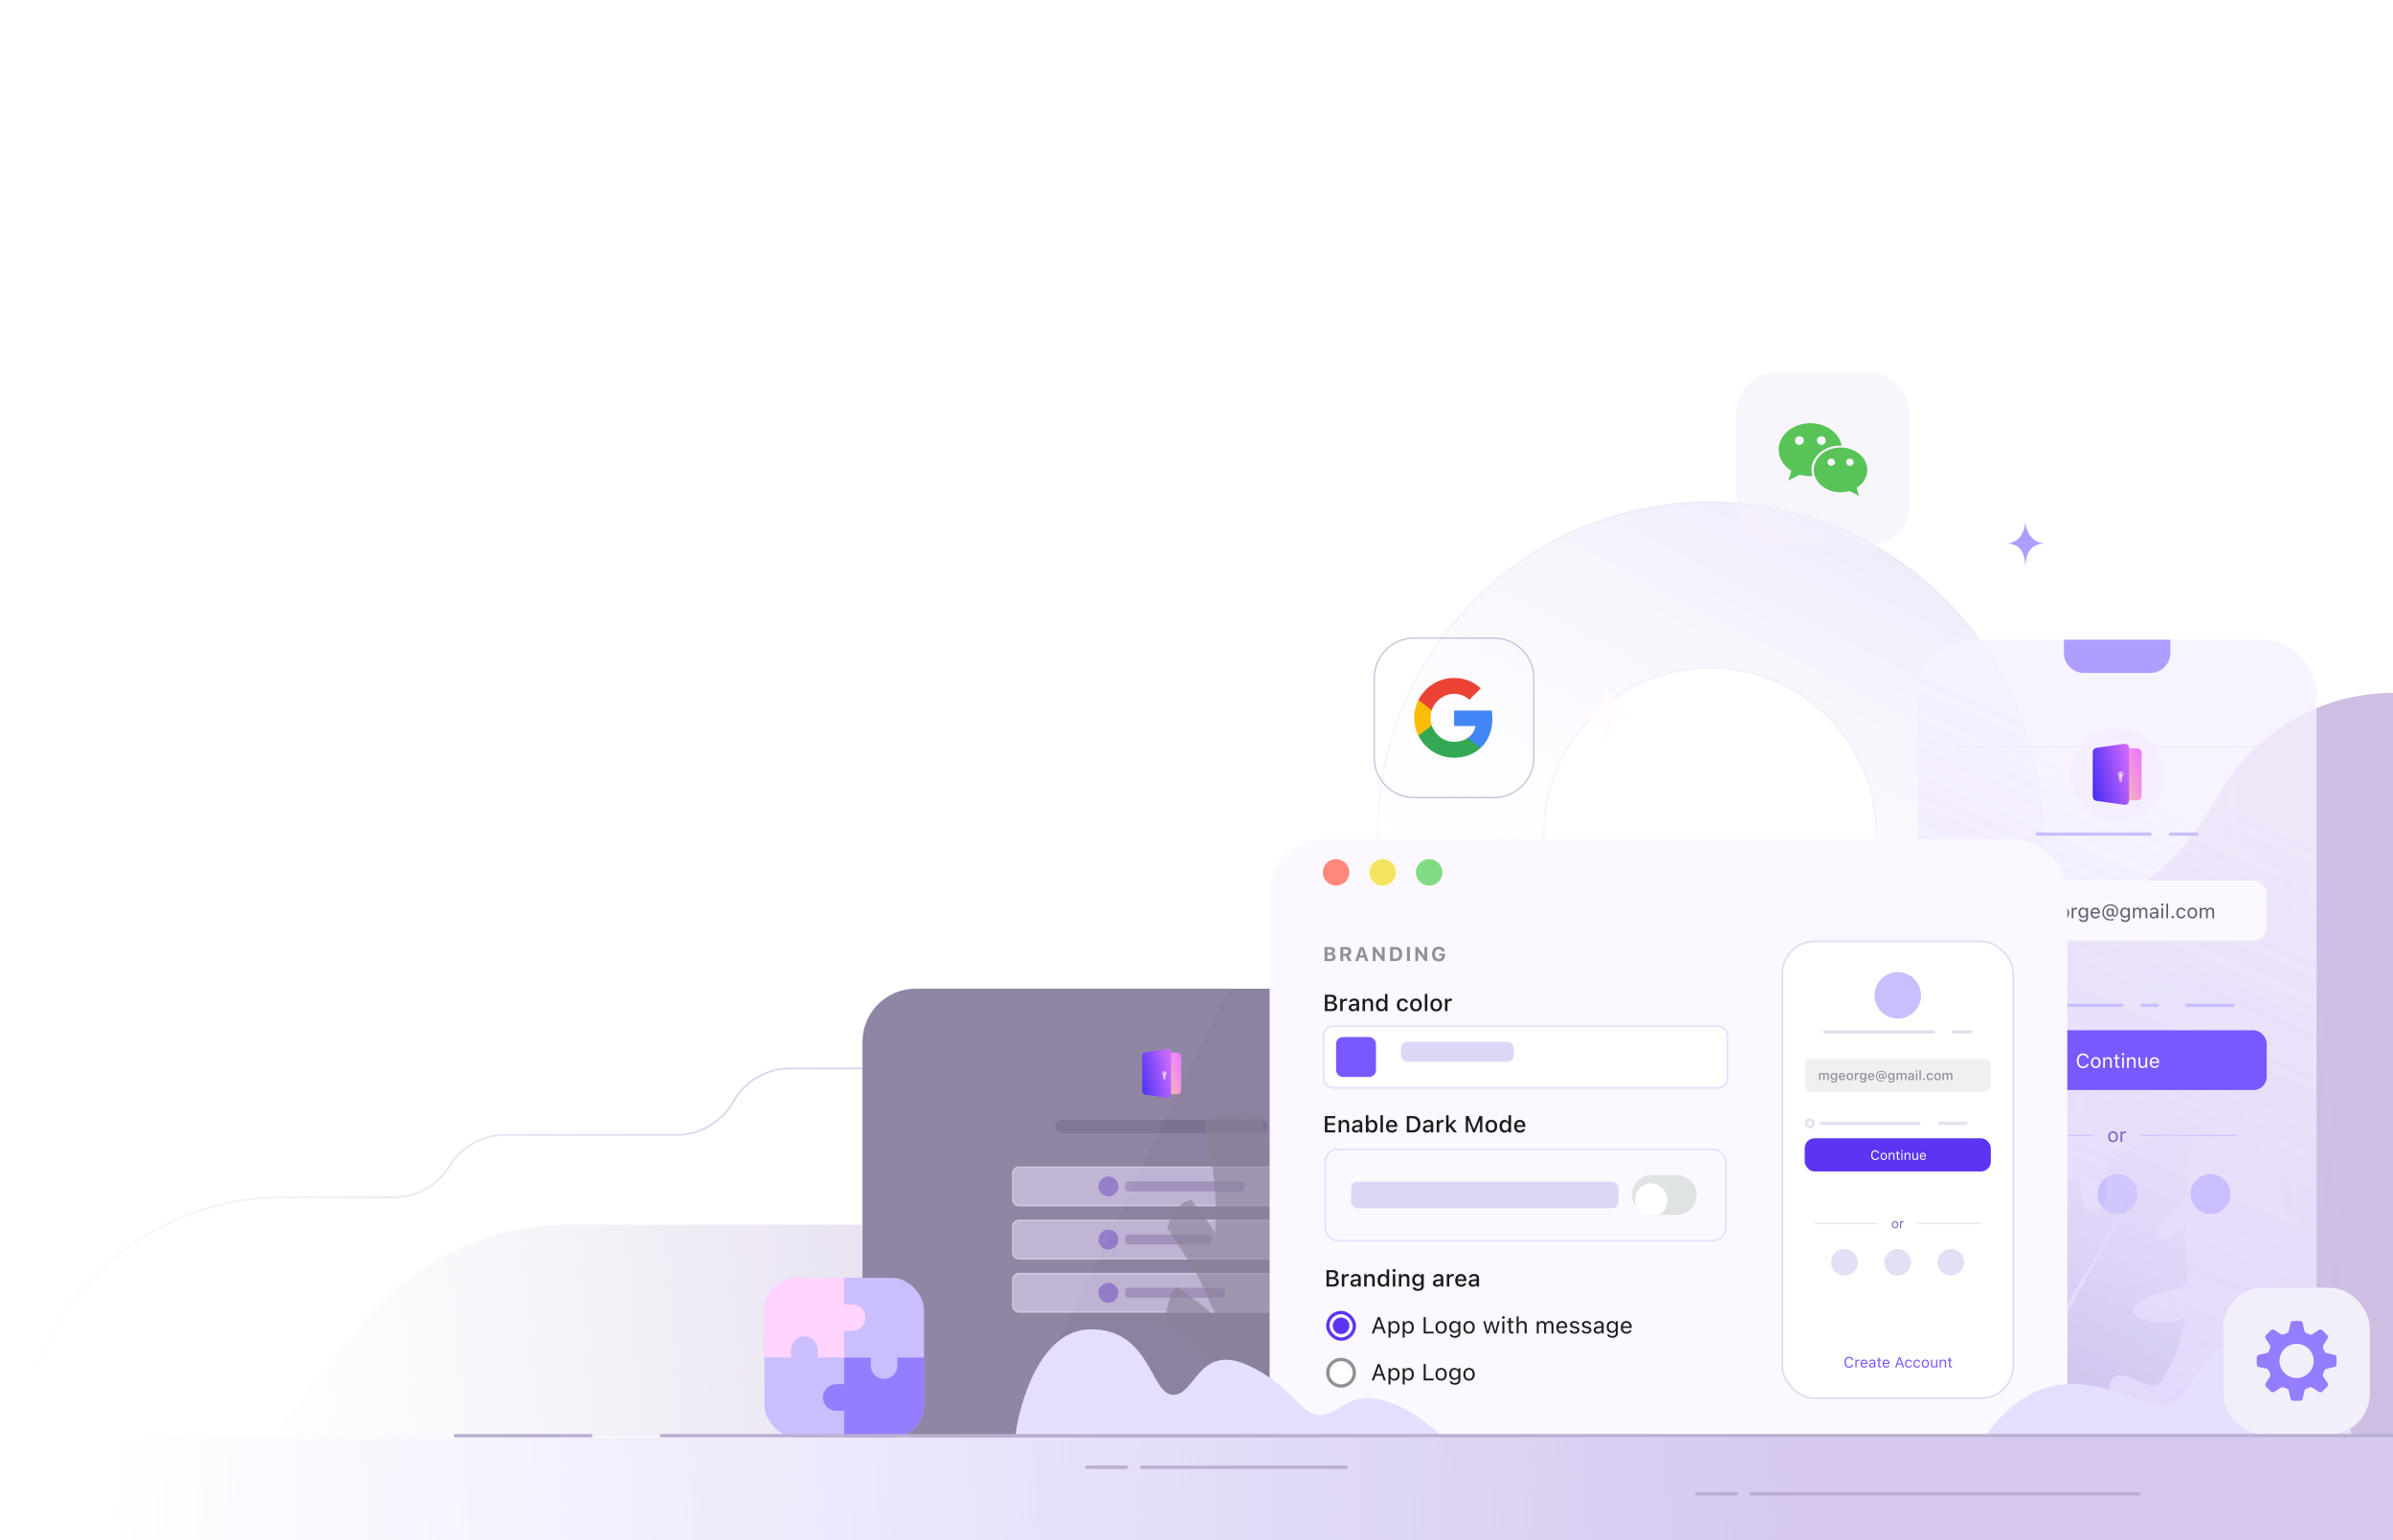 <svg xmlns="http://www.w3.org/2000/svg" width="1280" height="824" fill="none" viewBox="0 0 1280 824"><g clip-path="url(#clip0_6884_239332)"><path stroke="url(#paint0_linear_6884_239332)" stroke-linecap="round" stroke-width=".889" d="M1046.67 399.556H1280V777.333M764.444 571.556H422.619C410.02 571.556 398.399 578.352 392.222 589.333V589.333C386.045 600.315 374.425 607.111 361.825 607.111H270.218C258.071 607.111 246.796 613.423 240.444 623.778V623.778C234.093 634.133 222.818 640.445 210.67 640.445H151.219C90.823 640.445 37.121 678.874 17.633 736.039L3.556 777.333"/><path fill="url(#paint1_linear_6884_239332)" d="M1181.11 434.223L1187.86 422.927C1207.25 390.513 1242.23 370.667 1280 370.667V768.445H144.889L193.751 707.96C220.752 674.536 261.416 655.111 304.383 655.111H502.622C533.512 655.111 563.562 645.048 588.222 626.445C612.883 607.841 642.932 597.778 673.822 597.778H829.683C868.562 597.778 905.099 579.197 928 547.778C950.901 516.36 987.438 497.778 1026.32 497.778H1069.06C1114.99 497.778 1157.54 473.643 1181.11 434.223Z"/><g filter="url(#filter0_b_6884_239332)"><path fill="url(#paint2_linear_6884_239332)" fill-opacity=".32" fill-rule="evenodd" d="M914.667 624C1012.85 624 1092.44 544.406 1092.44 446.222C1092.44 400.655 1075.3 359.091 1047.11 327.63C1014.56 291.303 967.283 268.444 914.667 268.444C816.483 268.444 736.889 348.038 736.889 446.222C736.889 544.406 816.483 624 914.667 624ZM914.667 535.111C963.759 535.111 1003.56 495.314 1003.56 446.222C1003.56 397.13 963.759 357.333 914.667 357.333C865.575 357.333 825.778 397.13 825.778 446.222C825.778 495.314 865.575 535.111 914.667 535.111Z" clip-rule="evenodd"/><path fill="#C0BFDB" fill-opacity=".16" d="M1047.11 327.63L1047.44 327.334L1047.11 327.63ZM1092 446.222C1092 544.161 1012.61 623.555 914.667 623.555V624.444C1013.1 624.444 1092.89 544.652 1092.89 446.222H1092ZM1046.78 327.927C1074.9 359.31 1092 400.768 1092 446.222H1092.89C1092.89 400.541 1075.7 358.873 1047.44 327.334L1046.78 327.927ZM914.667 268.889C967.152 268.889 1014.31 291.689 1046.78 327.927L1047.44 327.334C1014.81 290.916 967.415 268 914.667 268V268.889ZM737.333 446.222C737.333 348.284 816.728 268.889 914.667 268.889V268C816.237 268 736.444 347.793 736.444 446.222H737.333ZM914.667 623.555C816.728 623.555 737.333 544.161 737.333 446.222H736.444C736.444 544.652 816.237 624.444 914.667 624.444V623.555ZM1003.11 446.222C1003.11 495.069 963.513 534.667 914.667 534.667V535.556C964.004 535.556 1004 495.56 1004 446.222H1003.11ZM914.667 357.778C963.513 357.778 1003.11 397.376 1003.11 446.222H1004C1004 396.885 964.004 356.889 914.667 356.889V357.778ZM826.222 446.222C826.222 397.376 865.82 357.778 914.667 357.778V356.889C865.329 356.889 825.333 396.885 825.333 446.222H826.222ZM914.667 534.667C865.82 534.667 826.222 495.069 826.222 446.222H825.333C825.333 495.56 865.329 535.556 914.667 535.556V534.667Z"/></g><rect width="320" height="240" x="461.333" y="528.889" fill="#8C82A0" rx="28.444"/><path fill="url(#paint3_linear_6884_239332)" d="M610.889 564.889C610.889 563.907 611.685 563.111 612.667 563.111H630C630.982 563.111 631.778 563.907 631.778 564.889V583.556C631.778 584.538 630.982 585.334 630 585.334H612.667C611.685 585.334 610.889 584.538 610.889 583.556V564.889Z"/><path fill="url(#paint4_linear_6884_239332)" d="M610.889 564.653C610.889 563.768 611.539 563.018 612.415 562.893L624.415 561.179C625.486 561.026 626.444 561.857 626.444 562.938V585.506C626.444 586.587 625.486 587.418 624.415 587.265L612.415 585.551C611.539 585.426 610.889 584.676 610.889 583.791V564.653Z"/><g filter="url(#filter1_d_6884_239332)"><circle cx="622.889" cy="574.222" r="1.333" fill="url(#paint5_linear_6884_239332)"/></g><g filter="url(#filter2_d_6884_239332)"><rect width="1.333" height="3.556" x="622.222" y="573.667" fill="url(#paint6_linear_6884_239332)" rx=".667"/></g><rect width="113.778" height="7.111" x="564.444" y="599.111" fill="#7C7191" rx="3.556"/><rect width="159.111" height="20.444" x="541.778" y="624.444" fill="#BEB3D2" stroke="#CEC6DE" stroke-width=".889" rx="3.111"/><circle cx="592.889" cy="634.667" r="5.333" fill="#937BC7"/><rect width="64" height="5.333" x="601.778" y="632" fill="#A292BB" rx="1.778"/><rect width="159.111" height="20.444" x="541.778" y="652.889" fill="#BEB3D2" stroke="#CEC6DE" stroke-width=".889" rx="3.111"/><circle cx="592.889" cy="663.111" r="5.333" fill="#937BC7"/><rect width="46.222" height="5.333" x="601.778" y="660.444" fill="#A292BB" rx="1.778"/><rect width="159.111" height="20.444" x="541.778" y="681.334" fill="#BEB3D2" stroke="#CEC6DE" stroke-width=".889" rx="3.111"/><circle cx="592.889" cy="691.555" r="5.333" fill="#937BC7"/><rect width="53.333" height="5.333" x="601.778" y="688.889" fill="#A292BB" rx="1.778"/><path fill="#F8F4FF" d="M461.333 557.334C461.333 541.624 474.068 528.889 489.778 528.889H656.889L541.333 768.889H489.778C474.068 768.889 461.333 756.154 461.333 740.445V557.334Z" opacity=".04"/><g filter="url(#filter3_b_6884_239332)"><rect width="213.333" height="426.667" x="1025.78" y="342.222" fill="#F6F1FF" fill-opacity=".8" rx="28.444"/><rect width="213.333" height="426.667" x="1025.78" y="342.222" fill="url(#paint7_linear_6884_239332)" fill-opacity=".2" rx="28.444"/></g><path fill="#CABEFF" d="M1068.44 607.123H1120V607.656H1068.44V607.123Z"/><path fill="#716AC0" d="M1130.26 610.988C1131.86 610.988 1132.85 609.884 1132.85 608.087V608.077C1132.85 606.275 1131.86 605.176 1130.26 605.176C1128.66 605.176 1127.67 606.275 1127.67 608.077V608.087C1127.67 609.884 1128.66 610.988 1130.26 610.988ZM1130.26 610.186C1129.2 610.186 1128.6 609.41 1128.6 608.087V608.077C1128.6 606.749 1129.2 605.978 1130.26 605.978C1131.32 605.978 1131.92 606.749 1131.92 608.077V608.087C1131.92 609.41 1131.32 610.186 1130.26 610.186ZM1134.26 610.889H1135.16V607.41C1135.16 606.587 1135.78 606.04 1136.64 606.04C1136.84 606.04 1137.01 606.061 1137.2 606.092V605.212C1137.11 605.196 1136.92 605.176 1136.75 605.176C1135.99 605.176 1135.46 605.519 1135.25 606.108H1135.16V605.275H1134.26V610.889Z"/><path fill="#CABEFF" d="M1145.22 607.123H1196.78V607.656H1145.22V607.123Z"/><circle cx="1082.83" cy="638.778" r="10.667" fill="#CABEFF"/><circle cx="1132.61" cy="638.778" r="10.667" fill="#CABEFF"/><circle cx="1182.39" cy="638.778" r="10.667" fill="#CABEFF"/><path stroke="#CABEFF" stroke-linecap="round" stroke-width="1.778" d="M1082.67 537.778H1134.86M1194.67 537.778H1169.81M1145.9 537.778H1153.87"/><circle cx="1072.89" cy="537.778" r="2.667" stroke="#AF9EFF" stroke-linecap="round" stroke-width="1.778"/><path fill="#F5EEFF" d="M1157.33 414.222C1157.33 427.968 1146.19 439.111 1132.44 439.111C1118.7 439.111 1107.56 427.968 1107.56 414.222C1107.56 400.477 1118.7 389.333 1132.44 389.333C1146.19 389.333 1157.33 400.477 1157.33 414.222Z"/><path fill="url(#paint8_linear_6884_239332)" d="M1119.39 402.555C1119.39 401.328 1120.38 400.333 1121.61 400.333H1143.28C1144.51 400.333 1145.5 401.328 1145.5 402.555V425.889C1145.5 427.116 1144.51 428.111 1143.28 428.111H1121.61C1120.38 428.111 1119.39 427.116 1119.39 425.889V402.555Z"/><path fill="url(#paint9_linear_6884_239332)" d="M1119.39 402.261C1119.39 401.155 1120.2 400.217 1121.3 400.061L1136.3 397.918C1137.64 397.727 1138.83 398.766 1138.83 400.118V428.327C1138.83 429.679 1137.64 430.718 1136.3 430.527L1121.3 428.384C1120.2 428.227 1119.39 427.29 1119.39 426.184V402.261Z"/><g filter="url(#filter4_d_6884_239332)"><circle cx="1134.39" cy="414.222" r="1.667" fill="url(#paint10_linear_6884_239332)"/></g><g filter="url(#filter5_d_6884_239332)"><rect width="1.667" height="4.444" x="1133.56" y="413.528" fill="url(#paint11_linear_6884_239332)" rx=".833"/></g><path stroke="#CABEFF" stroke-linecap="round" stroke-width="1.778" d="M1089.78 446.222H1149.97M1175.11 446.222H1161.02"/><rect width="160" height="32" x="1052.44" y="551.111" fill="#7958FF" rx="7.111"/><path fill="#fff" d="M1114.21 571.399C1115.81 571.399 1116.99 570.509 1117.24 569.134V569.123H1116.3L1116.28 569.134C1116.05 569.998 1115.25 570.535 1114.21 570.535C1112.76 570.535 1111.85 569.352 1111.85 567.472V567.462C1111.85 565.582 1112.76 564.394 1114.2 564.394C1115.24 564.394 1116.04 565.003 1116.29 565.967L1116.3 565.977H1117.24L1117.24 565.967C1117.02 564.524 1115.78 563.529 1114.2 563.529C1112.16 563.529 1110.89 565.04 1110.89 567.462V567.472C1110.89 569.889 1112.16 571.399 1114.21 571.399ZM1121.01 571.321C1122.61 571.321 1123.6 570.217 1123.6 568.42V568.41C1123.6 566.608 1122.61 565.509 1121.01 565.509C1119.41 565.509 1118.42 566.608 1118.42 568.41V568.42C1118.42 570.217 1119.41 571.321 1121.01 571.321ZM1121.01 570.519C1119.95 570.519 1119.35 569.743 1119.35 568.42V568.41C1119.35 567.082 1119.95 566.311 1121.01 566.311C1122.07 566.311 1122.67 567.082 1122.67 568.41V568.42C1122.67 569.743 1122.07 570.519 1121.01 570.519ZM1125 571.222H1125.91V567.899C1125.91 566.915 1126.48 566.311 1127.37 566.311C1128.27 566.311 1128.69 566.795 1128.69 567.806V571.222H1129.59V567.587C1129.59 566.253 1128.89 565.509 1127.63 565.509C1126.8 565.509 1126.27 565.858 1125.99 566.451H1125.91V565.608H1125V571.222ZM1133.23 571.264C1133.4 571.264 1133.58 571.243 1133.75 571.212V570.441C1133.59 570.457 1133.5 570.462 1133.34 570.462C1132.75 570.462 1132.52 570.196 1132.52 569.535V566.358H1133.75V565.608H1132.52V564.154H1131.59V565.608H1130.7V566.358H1131.59V569.764C1131.59 570.837 1132.07 571.264 1133.23 571.264ZM1135.59 564.524C1135.93 564.524 1136.21 564.243 1136.21 563.899C1136.21 563.556 1135.93 563.274 1135.59 563.274C1135.24 563.274 1134.96 563.556 1134.96 563.899C1134.96 564.243 1135.24 564.524 1135.59 564.524ZM1135.13 571.222H1136.03V565.608H1135.13V571.222ZM1137.74 571.222H1138.65V567.899C1138.65 566.915 1139.22 566.311 1140.11 566.311C1141.01 566.311 1141.43 566.795 1141.43 567.806V571.222H1142.33V567.587C1142.33 566.253 1141.63 565.509 1140.37 565.509C1139.54 565.509 1139.01 565.858 1138.73 566.451H1138.65V565.608H1137.74V571.222ZM1145.85 571.321C1146.68 571.321 1147.24 570.983 1147.52 570.384H1147.6V571.222H1148.51V565.608H1147.6V568.931C1147.6 569.915 1147.08 570.519 1146.09 570.519C1145.19 570.519 1144.83 570.035 1144.83 569.024V565.608H1143.92V569.243C1143.92 570.571 1144.58 571.321 1145.85 571.321ZM1152.49 571.321C1153.82 571.321 1154.62 570.571 1154.81 569.811L1154.82 569.769H1153.91L1153.89 569.816C1153.74 570.154 1153.27 570.514 1152.51 570.514C1151.51 570.514 1150.87 569.837 1150.85 568.675H1154.89V568.321C1154.89 566.644 1153.96 565.509 1152.44 565.509C1150.91 565.509 1149.92 566.696 1149.92 568.431V568.436C1149.92 570.196 1150.89 571.321 1152.49 571.321ZM1152.43 566.316C1153.26 566.316 1153.87 566.842 1153.97 567.951H1150.86C1150.96 566.884 1151.6 566.316 1152.43 566.316Z"/><g style="mix-blend-mode:multiply"><path fill="#AF9EFF" d="M1104 342.222H1160.89V349.333C1160.89 355.224 1156.11 360 1150.22 360H1114.67C1108.78 360 1104 355.224 1104 349.333V342.222Z"/></g><rect width="160" height="32" x="1052.44" y="471.111" fill="#FBF9FF" rx="7.111"/><path fill="#625A6F" d="M1079.95 491.222H1080.86V487.743C1080.86 486.951 1081.42 486.311 1082.15 486.311C1082.86 486.311 1083.32 486.743 1083.32 487.41V491.222H1084.23V487.613C1084.23 486.899 1084.74 486.311 1085.52 486.311C1086.31 486.311 1086.69 486.722 1086.69 487.55V491.222H1087.6V487.342C1087.6 486.165 1086.96 485.509 1085.81 485.509C1085.04 485.509 1084.4 485.899 1084.1 486.493H1084.01C1083.75 485.91 1083.22 485.509 1082.46 485.509C1081.73 485.509 1081.19 485.858 1080.94 486.462H1080.86V485.608H1079.95V491.222ZM1091.55 493.201C1093.08 493.201 1094.05 492.399 1094.05 491.144V485.608H1093.14V486.535H1093.08C1092.74 485.899 1092.12 485.509 1091.33 485.509C1089.86 485.509 1088.95 486.649 1088.95 488.222V488.233C1088.95 489.806 1089.86 490.931 1091.31 490.931C1092.08 490.931 1092.72 490.582 1093.07 489.962H1093.15V491.097C1093.15 491.925 1092.55 492.399 1091.55 492.399C1090.74 492.399 1090.24 492.097 1090.14 491.67L1090.14 491.665H1089.2L1089.19 491.67C1089.33 492.592 1090.19 493.201 1091.55 493.201ZM1091.51 490.128C1090.47 490.128 1089.88 489.347 1089.88 488.233V488.222C1089.88 487.108 1090.47 486.311 1091.51 486.311C1092.54 486.311 1093.17 487.108 1093.17 488.222V488.233C1093.17 489.347 1092.55 490.128 1091.51 490.128ZM1098.03 491.321C1099.35 491.321 1100.15 490.571 1100.35 489.811L1100.36 489.769H1099.45L1099.43 489.816C1099.28 490.154 1098.81 490.514 1098.05 490.514C1097.05 490.514 1096.41 489.837 1096.38 488.675H1100.42V488.321C1100.42 486.644 1099.5 485.509 1097.97 485.509C1096.44 485.509 1095.45 486.696 1095.45 488.431V488.436C1095.45 490.196 1096.42 491.321 1098.03 491.321ZM1097.97 486.316C1098.79 486.316 1099.41 486.842 1099.5 487.951H1096.4C1096.5 486.884 1097.13 486.316 1097.97 486.316ZM1104.14 491.321C1105.74 491.321 1106.73 490.217 1106.73 488.42V488.41C1106.73 486.608 1105.74 485.509 1104.14 485.509C1102.54 485.509 1101.55 486.608 1101.55 488.41V488.42C1101.55 490.217 1102.54 491.321 1104.14 491.321ZM1104.14 490.519C1103.07 490.519 1102.48 489.743 1102.48 488.42V488.41C1102.48 487.082 1103.07 486.311 1104.14 486.311C1105.2 486.311 1105.8 487.082 1105.8 488.41V488.42C1105.8 489.743 1105.2 490.519 1104.14 490.519ZM1108.13 491.222H1109.04V487.743C1109.04 486.92 1109.65 486.373 1110.52 486.373C1110.72 486.373 1110.89 486.394 1111.07 486.425V485.545C1110.99 485.529 1110.79 485.509 1110.62 485.509C1109.86 485.509 1109.34 485.852 1109.12 486.441H1109.04V485.608H1108.13V491.222ZM1114.35 493.201C1115.88 493.201 1116.85 492.399 1116.85 491.144V485.608H1115.94V486.535H1115.88C1115.54 485.899 1114.92 485.509 1114.13 485.509C1112.66 485.509 1111.76 486.649 1111.76 488.222V488.233C1111.76 489.806 1112.66 490.931 1114.11 490.931C1114.88 490.931 1115.52 490.582 1115.87 489.962H1115.95V491.097C1115.95 491.925 1115.36 492.399 1114.35 492.399C1113.54 492.399 1113.04 492.097 1112.94 491.67L1112.94 491.665H1112L1111.99 491.67C1112.13 492.592 1113 493.201 1114.35 493.201ZM1114.31 490.128C1113.27 490.128 1112.68 489.347 1112.68 488.233V488.222C1112.68 487.108 1113.27 486.311 1114.31 486.311C1115.35 486.311 1115.98 487.108 1115.98 488.222V488.233C1115.98 489.347 1115.35 490.128 1114.31 490.128ZM1120.83 491.321C1122.15 491.321 1122.95 490.571 1123.15 489.811L1123.16 489.769H1122.25L1122.23 489.816C1122.08 490.154 1121.61 490.514 1120.85 490.514C1119.85 490.514 1119.21 489.837 1119.18 488.675H1123.23V488.321C1123.23 486.644 1122.3 485.509 1120.77 485.509C1119.25 485.509 1118.26 486.696 1118.26 488.431V488.436C1118.26 490.196 1119.23 491.321 1120.83 491.321ZM1120.77 486.316C1121.6 486.316 1122.21 486.842 1122.3 487.951H1119.2C1119.3 486.884 1119.93 486.316 1120.77 486.316ZM1128.92 492.441C1129.58 492.441 1130.21 492.347 1130.68 492.186V491.529C1130.35 491.681 1129.65 491.779 1128.93 491.779C1126.7 491.779 1125.27 490.347 1125.27 488.128V488.118C1125.27 485.957 1126.73 484.404 1128.77 484.404C1130.85 484.404 1132.28 485.691 1132.28 487.566V487.576C1132.28 488.852 1131.86 489.681 1131.2 489.681C1130.82 489.681 1130.61 489.467 1130.61 489.102V486.045H1129.82V486.681H1129.74C1129.54 486.227 1129.07 485.946 1128.52 485.946C1127.45 485.946 1126.71 486.832 1126.71 488.092V488.102C1126.71 489.42 1127.44 490.311 1128.52 490.311C1129.13 490.311 1129.6 490.014 1129.82 489.483H1129.91L1129.91 489.514C1130 490.019 1130.45 490.358 1131.05 490.358C1132.25 490.358 1133.01 489.279 1133.01 487.587V487.576C1133.01 485.321 1131.3 483.748 1128.84 483.748C1126.28 483.748 1124.53 485.514 1124.53 488.087V488.097C1124.53 490.753 1126.24 492.441 1128.92 492.441ZM1128.64 489.576C1127.96 489.576 1127.54 489.024 1127.54 488.123V488.113C1127.54 487.207 1127.95 486.665 1128.65 486.665C1129.36 486.665 1129.81 487.227 1129.81 488.113V488.123C1129.81 489.009 1129.36 489.576 1128.64 489.576ZM1136.74 493.201C1138.27 493.201 1139.24 492.399 1139.24 491.144V485.608H1138.33V486.535H1138.27C1137.92 485.899 1137.31 485.509 1136.52 485.509C1135.05 485.509 1134.14 486.649 1134.14 488.222V488.233C1134.14 489.806 1135.04 490.931 1136.5 490.931C1137.27 490.931 1137.9 490.582 1138.26 489.962H1138.34V491.097C1138.34 491.925 1137.74 492.399 1136.74 492.399C1135.93 492.399 1135.43 492.097 1135.33 491.67L1135.32 491.665H1134.39L1134.38 491.67C1134.52 492.592 1135.38 493.201 1136.74 493.201ZM1136.69 490.128C1135.65 490.128 1135.07 489.347 1135.07 488.233V488.222C1135.07 487.108 1135.65 486.311 1136.69 486.311C1137.73 486.311 1138.36 487.108 1138.36 488.222V488.233C1138.36 489.347 1137.74 490.128 1136.69 490.128ZM1140.92 491.222H1141.83V487.743C1141.83 486.951 1142.39 486.311 1143.12 486.311C1143.83 486.311 1144.29 486.743 1144.29 487.41V491.222H1145.19V487.613C1145.19 486.899 1145.71 486.311 1146.49 486.311C1147.28 486.311 1147.66 486.722 1147.66 487.55V491.222H1148.57V487.342C1148.57 486.165 1147.93 485.509 1146.78 485.509C1146.01 485.509 1145.37 485.899 1145.06 486.493H1144.98C1144.72 485.91 1144.19 485.509 1143.43 485.509C1142.69 485.509 1142.16 485.858 1141.91 486.462H1141.83V485.608H1140.92V491.222ZM1151.75 491.321C1152.5 491.321 1153.09 490.993 1153.44 490.394H1153.53V491.222H1154.43V487.378C1154.43 486.212 1153.67 485.509 1152.3 485.509C1151.1 485.509 1150.25 486.102 1150.1 486.983L1150.1 487.014H1151L1151.01 486.998C1151.15 486.561 1151.6 486.311 1152.27 486.311C1153.11 486.311 1153.53 486.686 1153.53 487.378V487.889L1151.92 487.988C1150.61 488.066 1149.87 488.644 1149.87 489.644V489.654C1149.87 490.675 1150.68 491.321 1151.75 491.321ZM1150.8 489.634V489.623C1150.8 489.066 1151.17 488.764 1152.03 488.712L1153.53 488.618V489.128C1153.53 489.931 1152.86 490.535 1151.93 490.535C1151.28 490.535 1150.8 490.201 1150.8 489.634ZM1156.57 484.524C1156.91 484.524 1157.19 484.243 1157.19 483.899C1157.19 483.556 1156.91 483.274 1156.57 483.274C1156.23 483.274 1155.94 483.556 1155.94 483.899C1155.94 484.243 1156.23 484.524 1156.57 484.524ZM1156.11 491.222H1157.02V485.608H1156.11V491.222ZM1158.78 491.222H1159.68V483.378H1158.78V491.222ZM1162.16 491.274C1162.54 491.274 1162.84 490.967 1162.84 490.597C1162.84 490.222 1162.54 489.92 1162.16 489.92C1161.79 489.92 1161.49 490.222 1161.49 490.597C1161.49 490.967 1161.79 491.274 1162.16 491.274ZM1166.68 491.321C1168.03 491.321 1168.78 490.597 1169.01 489.582L1169.02 489.524L1168.13 489.529L1168.12 489.561C1167.91 490.186 1167.43 490.519 1166.67 490.519C1165.67 490.519 1165.03 489.691 1165.03 488.399V488.389C1165.03 487.123 1165.66 486.311 1166.67 486.311C1167.48 486.311 1167.98 486.759 1168.12 487.311L1168.13 487.326H1169.03L1169.02 487.295C1168.86 486.295 1168.04 485.509 1166.67 485.509C1165.1 485.509 1164.1 486.644 1164.1 488.389V488.399C1164.1 490.181 1165.11 491.321 1166.68 491.321ZM1172.66 491.321C1174.26 491.321 1175.25 490.217 1175.25 488.42V488.41C1175.25 486.608 1174.26 485.509 1172.66 485.509C1171.06 485.509 1170.07 486.608 1170.07 488.41V488.42C1170.07 490.217 1171.06 491.321 1172.66 491.321ZM1172.66 490.519C1171.6 490.519 1171 489.743 1171 488.42V488.41C1171 487.082 1171.6 486.311 1172.66 486.311C1173.72 486.311 1174.32 487.082 1174.32 488.41V488.42C1174.32 489.743 1173.72 490.519 1172.66 490.519ZM1176.65 491.222H1177.56V487.743C1177.56 486.951 1178.12 486.311 1178.85 486.311C1179.56 486.311 1180.02 486.743 1180.02 487.41V491.222H1180.92V487.613C1180.92 486.899 1181.44 486.311 1182.22 486.311C1183.01 486.311 1183.39 486.722 1183.39 487.55V491.222H1184.3V487.342C1184.3 486.165 1183.66 485.509 1182.51 485.509C1181.74 485.509 1181.1 485.899 1180.79 486.493H1180.71C1180.45 485.91 1179.92 485.509 1179.16 485.509C1178.42 485.509 1177.89 485.858 1177.64 486.462H1177.56V485.608H1176.65V491.222Z"/><a href="mailto:mgeorge@gmail.com"><rect width="105.979" height="12.729" y="2.524" fill="#000" fill-opacity="0"/></a><g style="mix-blend-mode:multiply"><path fill="url(#paint12_linear_6884_239332)" d="M1135.74 755.127C1132.32 752.11 1128.99 748.185 1128.45 743.474C1128.2 741.239 1128.41 738.538 1130.26 736.985C1132.01 735.517 1134.44 735.416 1136.58 735.886C1141.33 736.932 1145.18 740.369 1150.1 740.801C1151.65 740.936 1153.18 740.822 1154.67 740.49C1162.31 730.369 1166.8 718.482 1168.65 705.753C1168.67 705.639 1168.67 705.526 1168.68 705.42C1167.43 705.822 1166.17 706.183 1164.89 706.463C1161.58 707.184 1158.17 707.421 1154.79 707.256C1151.42 707.094 1147.84 706.541 1144.68 705.335C1143.33 704.822 1142.02 703.922 1141.47 702.538C1140.81 700.873 1141.63 699.308 1142.73 698.067C1146.73 693.561 1152.72 692.058 1158.39 690.867C1162.32 690.038 1166.68 689.149 1169.92 686.721C1169.95 677.257 1169.32 667.766 1168.84 658.323C1168.8 657.552 1168.77 656.776 1168.73 655.997C1167.43 656.757 1166.15 657.554 1164.91 658.396C1163.42 659.556 1161.94 660.709 1160.45 661.87C1160.24 662.035 1160.01 662.146 1159.79 662.231C1159.51 662.462 1159.22 662.671 1158.95 662.903C1158.04 663.668 1156.69 663.505 1155.87 662.725C1155.82 662.674 1155.77 662.607 1155.73 662.552C1154.5 662.218 1153.55 661.019 1154.18 659.532C1155.89 655.479 1158.85 652.284 1161.87 649.159C1164.28 646.664 1166.79 644.116 1168.42 641.037C1168.59 628.36 1170.13 615.728 1175.24 603.992C1176.12 601.972 1173.96 600.371 1172.14 600.966C1157.39 605.828 1143.16 612.037 1129.42 619.222C1127.16 622.365 1126.83 626.792 1126.6 630.513C1126.45 633.058 1126.45 635.609 1126.6 638.154C1126.74 640.475 1126.82 642.807 1125.19 644.68C1123.83 646.245 1121.86 646.955 1119.91 647.449C1118.83 647.72 1117.75 647.886 1116.73 647.332C1115.63 646.726 1115.31 645.553 1114.98 644.434C1113.8 640.419 1111.88 634.156 1112.19 628.87C1103.17 634.261 1094.37 640.018 1085.78 646.066C1084.36 652.04 1087.36 658.876 1089.57 664.408C1092.16 670.862 1094.91 679.005 1091.48 685.687C1089.95 688.666 1087.13 690.973 1083.69 691.177C1082.1 691.275 1079.79 691.034 1079.01 689.404C1078.32 687.974 1078.1 686.374 1077.32 684.942C1073.73 678.374 1066.73 674.559 1061.49 669.472C1060.49 668.49 1059.7 667.498 1059.24 666.474C1055.11 670.393 1051.37 674.653 1048.34 679.42C1044.37 685.666 1042.04 692.593 1041.15 699.708C1041.5 700.148 1041.88 700.564 1042.27 700.935C1043.11 701.741 1044.12 702.501 1045.09 703.069C1046.05 703.626 1047.07 704.094 1047.95 704.769C1050.25 706.539 1051.09 709.437 1049.47 711.975C1047.95 714.351 1044.88 715.142 1042.21 715.203C1041.93 715.206 1041.69 715.171 1041.44 715.132C1041.97 718.462 1042.78 721.763 1043.87 724.987C1046.48 732.637 1050.66 739.584 1055.81 745.749C1063.39 750.223 1073 750.375 1081.06 745.649C1081.3 745.514 1081.55 745.451 1081.81 745.438C1084.13 739.239 1086.74 733.165 1089.6 727.231C1095.02 715.926 1101.15 705.035 1107.49 694.309L1126.68 662.249C1133.12 651.591 1139.82 641.009 1147.87 631.495C1140.12 641.258 1133.78 651.995 1127.69 662.837L1109.52 695.462C1103.54 706.356 1097.78 717.379 1092.79 728.692C1089.72 735.611 1086.99 742.665 1084.69 749.843C1085.92 755.691 1089.3 760.92 1094.18 764.462C1095.22 765.209 1096.31 765.842 1097.45 766.407C1103.46 768.221 1109.87 768.574 1116.22 767.943C1124.04 765.643 1131.32 761.737 1137.89 756.864C1137.13 756.31 1136.41 755.733 1135.74 755.127Z"/></g><g style="mix-blend-mode:multiply" opacity=".6"><path fill="#888098" d="M679.191 749.866C684.934 753.465 692.339 756.787 697.322 761.839C698.637 763.154 699.744 764.607 700.367 766.129L708.256 766.129C705.696 761.839 701.959 758.655 701.751 753.396C701.613 748.482 704.173 743.915 705.419 739.278C707.841 730.489 710.471 721.77 713.239 713.119C716.699 702.185 721.682 691.873 727.633 682.116C729.779 678.725 731.993 675.334 734.346 672.081C736.422 669.244 738.014 666.06 735.869 662.738C734.485 660.662 733.17 658.586 731.786 656.51C728.879 652.219 726.388 647.098 720.713 650.766C718.844 652.012 716.492 653.188 714.9 654.78C713.931 655.749 702.858 665.091 701.474 665.783C701.751 665.645 702.582 661.839 702.72 661.354C703.62 658.794 704.727 656.302 705.765 653.811C708.187 648.275 715.73 640.455 708.256 636.441C704.035 634.226 699.537 632.496 695.038 630.766L695.038 630.766C694.554 630.559 693.931 630.351 693.377 630.42C691.716 630.559 691.301 633.05 690.748 634.296C689.156 637.756 687.564 641.216 685.903 644.607C685.211 645.922 681.128 651.943 681.336 652.981C681.059 651.597 680.367 628.275 680.367 628.275L680.367 628.275C678.845 618.586 677.322 608.898 675.523 599.278C675.454 598.863 675.384 598.379 675.177 598.033C673.931 595.818 668.533 595.887 666.388 595.68C663.412 595.403 660.367 595.61 657.391 596.095C654.623 596.579 646.111 597.479 644.519 600.178C643.966 601.078 644.588 602.946 644.796 603.915C645.281 606.545 646.18 609.036 646.595 611.597C647.218 615.195 647.772 618.794 648.325 622.392C649.848 632.773 650.471 643.431 650.332 653.742C650.332 655.045 649.653 659.136 650.247 660.084C649.79 659.39 639.817 644.271 637.045 641.77C625.765 645.576 624.796 655.126 624.588 657.271C625.35 658.24 636.838 676.372 638.983 679.417C641.059 682.462 650.748 704.607 650.748 704.607C650.748 704.607 633.793 690.766 629.779 688.621C625.765 688.898 622.512 706.337 623.204 707.029C623.896 707.79 641.128 719.763 653.585 731.32C661.222 738.406 670.296 744.193 679.038 749.769L679.191 749.866Z"/></g><rect width="426.667" height="320" x="679.111" y="448.889" fill="#FBF9FF" rx="28.444"/><path fill="#191C1D" d="M709.544 688.222H713.148C715.019 688.222 716.143 687.286 716.143 685.749V685.737C716.143 684.595 715.353 683.756 714.168 683.628V683.525C715.031 683.379 715.706 682.559 715.706 681.648V681.635C715.706 680.292 714.715 679.454 713.069 679.454H709.544V688.222ZM712.753 680.566C713.761 680.566 714.351 681.046 714.351 681.872V681.884C714.351 682.735 713.725 683.185 712.522 683.185H710.905V680.566H712.753ZM712.795 684.224C714.077 684.224 714.752 684.71 714.752 685.652V685.664C714.752 686.606 714.102 687.11 712.874 687.11H710.905V684.224H712.795ZM717.741 688.222H719.06V684.279C719.06 683.325 719.747 682.705 720.755 682.705C721.004 682.705 721.229 682.735 721.466 682.784V681.569C721.332 681.538 721.102 681.508 720.889 681.508C720.008 681.508 719.394 681.921 719.157 682.62H719.06V681.623H717.741V688.222ZM724.486 688.332C725.361 688.332 726.054 687.955 726.443 687.286H726.546V688.222H727.852V683.707C727.852 682.322 726.917 681.496 725.258 681.496C723.757 681.496 722.718 682.219 722.56 683.3L722.554 683.343H723.824L723.83 683.319C723.988 682.851 724.468 682.583 725.197 682.583C726.09 682.583 726.546 682.984 726.546 683.707V684.291L724.76 684.394C723.186 684.491 722.299 685.178 722.299 686.357V686.369C722.299 687.566 723.228 688.332 724.486 688.332ZM723.611 686.314V686.302C723.611 685.707 724.024 685.378 724.936 685.324L726.546 685.22V685.786C726.546 686.636 725.823 687.28 724.839 687.28C724.128 687.28 723.611 686.922 723.611 686.314ZM729.712 688.222H731.03V684.352C731.03 683.288 731.632 682.626 732.598 682.626C733.564 682.626 734.02 683.167 734.02 684.26V688.222H735.332V683.95C735.332 682.377 734.518 681.496 733.042 681.496C732.082 681.496 731.45 681.921 731.128 682.626H731.03V681.623H729.712V688.222ZM739.58 688.332C740.503 688.332 741.227 687.906 741.609 687.183H741.713V688.222H743.025V679.035H741.713V682.668H741.609C741.257 681.957 740.485 681.508 739.58 681.508C737.903 681.508 736.845 682.826 736.845 684.917V684.929C736.845 687.001 737.921 688.332 739.58 688.332ZM739.957 687.207C738.851 687.207 738.188 686.345 738.188 684.929V684.917C738.188 683.501 738.851 682.638 739.957 682.638C741.05 682.638 741.731 683.507 741.731 684.917V684.929C741.731 686.338 741.056 687.207 739.957 687.207ZM745.674 680.444C746.124 680.444 746.501 680.074 746.501 679.624C746.501 679.168 746.124 678.798 745.674 678.798C745.219 678.798 744.848 679.168 744.848 679.624C744.848 680.074 745.219 680.444 745.674 680.444ZM745.012 688.222H746.325V681.623H745.012V688.222ZM748.245 688.222H749.563V684.352C749.563 683.288 750.165 682.626 751.131 682.626C752.097 682.626 752.553 683.167 752.553 684.26V688.222H753.865V683.95C753.865 682.377 753.051 681.496 751.575 681.496C750.615 681.496 749.983 681.921 749.661 682.626H749.563V681.623H748.245V688.222ZM758.496 690.549C760.367 690.549 761.552 689.589 761.552 688.088V681.623H760.24V682.705H760.161C759.778 681.963 759.061 681.508 758.137 681.508C756.424 681.508 755.372 682.838 755.372 684.722V684.734C755.372 686.594 756.418 687.9 758.113 687.9C759.018 687.9 759.747 687.499 760.148 686.782H760.246V688.082C760.246 688.982 759.602 689.492 758.514 689.492C757.621 689.492 757.086 689.17 756.977 688.714L756.97 688.702H755.64L755.628 688.714C755.786 689.814 756.819 690.549 758.496 690.549ZM758.477 686.812C757.353 686.812 756.721 685.956 756.721 684.728V684.716C756.721 683.489 757.353 682.626 758.477 682.626C759.589 682.626 760.27 683.489 760.27 684.716V684.728C760.27 685.962 759.595 686.812 758.477 686.812ZM768.661 688.332C769.536 688.332 770.229 687.955 770.618 687.286H770.721V688.222H772.028V683.707C772.028 682.322 771.092 681.496 769.433 681.496C767.932 681.496 766.893 682.219 766.735 683.3L766.729 683.343H767.999L768.005 683.319C768.163 682.851 768.643 682.583 769.372 682.583C770.266 682.583 770.721 682.984 770.721 683.707V684.291L768.935 684.394C767.361 684.491 766.474 685.178 766.474 686.357V686.369C766.474 687.566 767.404 688.332 768.661 688.332ZM767.786 686.314V686.302C767.786 685.707 768.2 685.378 769.111 685.324L770.721 685.22V685.786C770.721 686.636 769.998 687.28 769.014 687.28C768.303 687.28 767.786 686.922 767.786 686.314ZM773.887 688.222H775.206V684.279C775.206 683.325 775.892 682.705 776.901 682.705C777.15 682.705 777.375 682.735 777.612 682.784V681.569C777.478 681.538 777.247 681.508 777.035 681.508C776.154 681.508 775.54 681.921 775.303 682.62H775.206V681.623H773.887V688.222ZM781.47 688.35C783.16 688.35 784.071 687.378 784.29 686.509L784.302 686.454L783.032 686.46L783.008 686.509C782.85 686.849 782.345 687.268 781.501 687.268C780.413 687.268 779.72 686.533 779.696 685.269H784.375V684.807C784.375 682.826 783.245 681.496 781.404 681.496C779.563 681.496 778.372 682.875 778.372 684.935V684.941C778.372 687.031 779.538 688.35 781.47 688.35ZM781.41 682.577C782.303 682.577 782.965 683.148 783.069 684.327H779.714C779.83 683.191 780.51 682.577 781.41 682.577ZM787.753 688.332C788.628 688.332 789.321 687.955 789.71 687.286H789.813V688.222H791.12V683.707C791.12 682.322 790.184 681.496 788.525 681.496C787.024 681.496 785.985 682.219 785.827 683.3L785.821 683.343H787.091L787.097 683.319C787.255 682.851 787.735 682.583 788.464 682.583C789.358 682.583 789.813 682.984 789.813 683.707V684.291L788.027 684.394C786.453 684.491 785.566 685.178 785.566 686.357V686.369C785.566 687.566 786.496 688.332 787.753 688.332ZM786.878 686.314V686.302C786.878 685.707 787.292 685.378 788.203 685.324L789.813 685.22V685.786C789.813 686.636 789.09 687.28 788.106 687.28C787.395 687.28 786.878 686.922 786.878 686.314Z"/><circle cx="717.333" cy="709.222" r="4.444" fill="#5D34F2"/><rect width="14.222" height="14.222" x="710.222" y="702.111" stroke="#5D34F2" stroke-width="1.778" rx="7.111"/><path fill="#191C1D" d="M733.753 713.333H734.901L735.782 710.824H739.27L740.151 713.333H741.3L738.067 704.565H736.985L733.753 713.333ZM737.477 705.981H737.575L738.948 709.894H736.104L737.477 705.981ZM742.703 715.521H743.76V712.301H743.858C744.216 712.999 745 713.449 745.899 713.449C747.564 713.449 748.646 712.118 748.646 710.064V710.052C748.646 708.011 747.558 706.668 745.899 706.668C744.988 706.668 744.259 707.099 743.858 707.828H743.76V706.783H742.703V715.521ZM745.656 712.513C744.465 712.513 743.736 711.577 743.736 710.064V710.052C743.736 708.539 744.465 707.603 745.656 707.603C746.853 707.603 747.564 708.527 747.564 710.052V710.064C747.564 711.59 746.853 712.513 745.656 712.513ZM750.299 715.521H751.356V712.301H751.453C751.812 712.999 752.596 713.449 753.495 713.449C755.16 713.449 756.241 712.118 756.241 710.064V710.052C756.241 708.011 755.154 706.668 753.495 706.668C752.583 706.668 751.854 707.099 751.453 707.828H751.356V706.783H750.299V715.521ZM753.252 712.513C752.061 712.513 751.332 711.577 751.332 710.064V710.052C751.332 708.539 752.061 707.603 753.252 707.603C754.449 707.603 755.16 708.527 755.16 710.052V710.064C755.16 711.59 754.449 712.513 753.252 712.513ZM761.528 713.333H766.851V712.349H762.622V704.565H761.528V713.333ZM770.855 713.449C772.721 713.449 773.875 712.161 773.875 710.064V710.052C773.875 707.95 772.721 706.668 770.855 706.668C768.99 706.668 767.835 707.95 767.835 710.052V710.064C767.835 712.161 768.99 713.449 770.855 713.449ZM770.855 712.513C769.615 712.513 768.917 711.608 768.917 710.064V710.052C768.917 708.503 769.615 707.603 770.855 707.603C772.095 707.603 772.793 708.503 772.793 710.052V710.064C772.793 711.608 772.095 712.513 770.855 712.513ZM778.214 715.643C780 715.643 781.13 714.707 781.13 713.242V706.783H780.073V707.865H780C779.599 707.123 778.882 706.668 777.958 706.668C776.245 706.668 775.188 707.998 775.188 709.833V709.846C775.188 711.681 776.239 712.993 777.934 712.993C778.833 712.993 779.575 712.586 779.988 711.863H780.085V713.188C780.085 714.154 779.386 714.707 778.214 714.707C777.272 714.707 776.688 714.354 776.573 713.856L776.567 713.85H775.473L775.461 713.856C775.625 714.932 776.634 715.643 778.214 715.643ZM778.165 712.057C776.95 712.057 776.269 711.146 776.269 709.846V709.833C776.269 708.533 776.95 707.603 778.165 707.603C779.374 707.603 780.109 708.533 780.109 709.833V709.846C780.109 711.146 779.38 712.057 778.165 712.057ZM785.791 713.449C787.656 713.449 788.811 712.161 788.811 710.064V710.052C788.811 707.95 787.656 706.668 785.791 706.668C783.925 706.668 782.771 707.95 782.771 710.052V710.064C782.771 712.161 783.925 713.449 785.791 713.449ZM785.791 712.513C784.551 712.513 783.852 711.608 783.852 710.064V710.052C783.852 708.503 784.551 707.603 785.791 707.603C787.03 707.603 787.729 708.503 787.729 710.052V710.064C787.729 711.608 787.03 712.513 785.791 712.513ZM795.215 713.333H796.273L797.731 708.266H797.828L799.293 713.333H800.356L802.191 706.783H801.14L799.852 712.021H799.754L798.29 706.783H797.287L795.823 712.021H795.726L794.438 706.783H793.38L795.215 713.333ZM804.148 705.519C804.549 705.519 804.877 705.191 804.877 704.79C804.877 704.389 804.549 704.061 804.148 704.061C803.747 704.061 803.418 704.389 803.418 704.79C803.418 705.191 803.747 705.519 804.148 705.519ZM803.613 713.333H804.67V706.783H803.613V713.333ZM808.99 713.382C809.197 713.382 809.398 713.358 809.604 713.321V712.422C809.41 712.44 809.306 712.446 809.118 712.446C808.438 712.446 808.17 712.136 808.17 711.365V707.658H809.604V706.783H808.17V705.088H807.076V706.783H806.043V707.658H807.076V711.632C807.076 712.884 807.642 713.382 808.99 713.382ZM811.245 713.333H812.302V709.457C812.302 708.308 812.964 707.603 814.01 707.603C815.055 707.603 815.541 708.169 815.541 709.347V713.333H816.598V709.092C816.598 707.537 815.778 706.668 814.307 706.668C813.341 706.668 812.727 707.075 812.399 707.768H812.302V704.182H811.245V713.333ZM822.012 713.333H823.069V709.274C823.069 708.351 823.72 707.603 824.576 707.603C825.403 707.603 825.938 708.108 825.938 708.886V713.333H826.995V709.123C826.995 708.29 827.596 707.603 828.508 707.603C829.431 707.603 829.875 708.083 829.875 709.05V713.333H830.932V708.807C830.932 707.433 830.185 706.668 828.848 706.668C827.943 706.668 827.195 707.123 826.843 707.816H826.746C826.442 707.136 825.822 706.668 824.935 706.668C824.078 706.668 823.458 707.075 823.167 707.78H823.069V706.783H822.012V713.333ZM835.514 713.449C837.057 713.449 837.993 712.574 838.218 711.687L838.23 711.638H837.173L837.148 711.693C836.972 712.088 836.425 712.507 835.538 712.507C834.372 712.507 833.624 711.717 833.594 710.362H838.309V709.949C838.309 707.992 837.227 706.668 835.447 706.668C833.667 706.668 832.512 708.053 832.512 710.077V710.083C832.512 712.136 833.642 713.449 835.514 713.449ZM835.441 707.61C836.407 707.61 837.124 708.223 837.234 709.518H833.612C833.727 708.272 834.469 707.61 835.441 707.61ZM842.198 713.449C843.687 713.449 844.823 712.641 844.823 711.474V711.462C844.823 710.526 844.227 709.991 842.994 709.694L841.985 709.451C841.214 709.262 840.885 708.983 840.885 708.539V708.527C840.885 707.95 841.457 707.549 842.234 707.549C843.024 707.549 843.535 707.907 843.675 708.424H844.714C844.568 707.354 843.614 706.668 842.24 706.668C840.849 706.668 839.804 707.488 839.804 708.576V708.582C839.804 709.524 840.357 710.058 841.584 710.35L842.599 710.593C843.407 710.787 843.741 711.097 843.741 711.541V711.553C843.741 712.149 843.115 712.568 842.234 712.568C841.396 712.568 840.873 712.209 840.697 711.662H839.615C839.737 712.744 840.74 713.449 842.198 713.449ZM848.59 713.449C850.079 713.449 851.215 712.641 851.215 711.474V711.462C851.215 710.526 850.62 709.991 849.386 709.694L848.378 709.451C847.606 709.262 847.278 708.983 847.278 708.539V708.527C847.278 707.95 847.849 707.549 848.627 707.549C849.417 707.549 849.927 707.907 850.067 708.424H851.106C850.96 707.354 850.006 706.668 848.633 706.668C847.241 706.668 846.196 707.488 846.196 708.576V708.582C846.196 709.524 846.749 710.058 847.977 710.35L848.991 710.593C849.8 710.787 850.134 711.097 850.134 711.541V711.553C850.134 712.149 849.508 712.568 848.627 712.568C847.788 712.568 847.266 712.209 847.089 711.662H846.008C846.129 712.744 847.132 713.449 848.59 713.449ZM854.655 713.449C855.536 713.449 856.222 713.066 856.635 712.367H856.733V713.333H857.79V708.849C857.79 707.488 856.897 706.668 855.299 706.668C853.901 706.668 852.905 707.36 852.734 708.387L852.728 708.424H853.786L853.792 708.406C853.962 707.895 854.478 707.603 855.262 707.603C856.24 707.603 856.733 708.041 856.733 708.849V709.445L854.855 709.56C853.33 709.651 852.467 710.326 852.467 711.492V711.505C852.467 712.695 853.409 713.449 854.655 713.449ZM853.549 711.48V711.468C853.549 710.818 853.986 710.465 854.983 710.405L856.733 710.295V710.891C856.733 711.827 855.949 712.531 854.873 712.531C854.114 712.531 853.549 712.143 853.549 711.48ZM862.42 715.643C864.207 715.643 865.337 714.707 865.337 713.242V706.783H864.28V707.865H864.207C863.806 707.123 863.089 706.668 862.165 706.668C860.451 706.668 859.394 707.998 859.394 709.833V709.846C859.394 711.681 860.445 712.993 862.141 712.993C863.04 712.993 863.781 712.586 864.194 711.863H864.292V713.188C864.292 714.154 863.593 714.707 862.42 714.707C861.478 714.707 860.895 714.354 860.78 713.856L860.773 713.85H859.68L859.668 713.856C859.832 714.932 860.84 715.643 862.42 715.643ZM862.372 712.057C861.156 712.057 860.476 711.146 860.476 709.846V709.833C860.476 708.533 861.156 707.603 862.372 707.603C863.581 707.603 864.316 708.533 864.316 709.833V709.846C864.316 711.146 863.587 712.057 862.372 712.057ZM869.979 713.449C871.523 713.449 872.458 712.574 872.683 711.687L872.695 711.638H871.638L871.614 711.693C871.438 712.088 870.891 712.507 870.004 712.507C868.837 712.507 868.089 711.717 868.059 710.362H872.774V709.949C872.774 707.992 871.693 706.668 869.912 706.668C868.132 706.668 866.977 708.053 866.977 710.077V710.083C866.977 712.136 868.108 713.449 869.979 713.449ZM869.906 707.61C870.872 707.61 871.589 708.223 871.699 709.518H868.077C868.193 708.272 868.934 707.61 869.906 707.61Z"/><circle cx="717.333" cy="734.333" r="7.111" fill="#fff" stroke="#8E9192" stroke-width="1.778"/><path fill="#191C1D" d="M733.753 738.444H734.901L735.782 735.935H739.27L740.151 738.444H741.3L738.067 729.676H736.985L733.753 738.444ZM737.477 731.092H737.575L738.948 735.005H736.104L737.477 731.092ZM742.703 740.632H743.76V737.411H743.858C744.216 738.11 745 738.56 745.899 738.56C747.564 738.56 748.646 737.229 748.646 735.175V735.163C748.646 733.121 747.558 731.779 745.899 731.779C744.988 731.779 744.259 732.21 743.858 732.939H743.76V731.894H742.703V740.632ZM745.656 737.624C744.465 737.624 743.736 736.688 743.736 735.175V735.163C743.736 733.65 744.465 732.714 745.656 732.714C746.853 732.714 747.564 733.638 747.564 735.163V735.175C747.564 736.7 746.853 737.624 745.656 737.624ZM750.299 740.632H751.356V737.411H751.453C751.812 738.11 752.596 738.56 753.495 738.56C755.16 738.56 756.241 737.229 756.241 735.175V735.163C756.241 733.121 755.154 731.779 753.495 731.779C752.583 731.779 751.854 732.21 751.453 732.939H751.356V731.894H750.299V740.632ZM753.252 737.624C752.061 737.624 751.332 736.688 751.332 735.175V735.163C751.332 733.65 752.061 732.714 753.252 732.714C754.449 732.714 755.16 733.638 755.16 735.163V735.175C755.16 736.7 754.449 737.624 753.252 737.624ZM761.528 738.444H766.851V737.46H762.622V729.676H761.528V738.444ZM770.855 738.56C772.721 738.56 773.875 737.272 773.875 735.175V735.163C773.875 733.061 772.721 731.779 770.855 731.779C768.99 731.779 767.835 733.061 767.835 735.163V735.175C767.835 737.272 768.99 738.56 770.855 738.56ZM770.855 737.624C769.615 737.624 768.917 736.719 768.917 735.175V735.163C768.917 733.614 769.615 732.714 770.855 732.714C772.095 732.714 772.793 733.614 772.793 735.163V735.175C772.793 736.719 772.095 737.624 770.855 737.624ZM778.214 740.753C780 740.753 781.13 739.818 781.13 738.353V731.894H780.073V732.976H780C779.599 732.234 778.882 731.779 777.958 731.779C776.245 731.779 775.188 733.109 775.188 734.944V734.956C775.188 736.792 776.239 738.104 777.934 738.104C778.833 738.104 779.575 737.697 779.988 736.974H780.085V738.299C780.085 739.265 779.386 739.818 778.214 739.818C777.272 739.818 776.688 739.465 776.573 738.967L776.567 738.961H775.473L775.461 738.967C775.625 740.042 776.634 740.753 778.214 740.753ZM778.165 737.168C776.95 737.168 776.269 736.257 776.269 734.956V734.944C776.269 733.644 776.95 732.714 778.165 732.714C779.374 732.714 780.109 733.644 780.109 734.944V734.956C780.109 736.257 779.38 737.168 778.165 737.168ZM785.791 738.56C787.656 738.56 788.811 737.272 788.811 735.175V735.163C788.811 733.061 787.656 731.779 785.791 731.779C783.925 731.779 782.771 733.061 782.771 735.163V735.175C782.771 737.272 783.925 738.56 785.791 738.56ZM785.791 737.624C784.551 737.624 783.852 736.719 783.852 735.175V735.163C783.852 733.614 784.551 732.714 785.791 732.714C787.03 732.714 787.729 733.614 787.729 735.163V735.175C787.729 736.719 787.03 737.624 785.791 737.624Z"/><path fill="#928F9A" d="M708.467 514.111H711.842C713.446 514.111 714.441 513.283 714.441 511.965V511.955C714.441 510.992 713.717 510.247 712.722 510.169V510.075C713.493 509.96 714.082 509.268 714.082 508.476V508.465C714.082 507.309 713.212 506.596 711.753 506.596H708.467V514.111ZM711.352 507.762C712.102 507.762 712.535 508.127 712.535 508.736V508.747C712.535 509.367 712.071 509.721 711.222 509.721H710.04V507.762H711.352ZM711.405 510.757C712.332 510.757 712.837 511.132 712.837 511.83V511.84C712.837 512.554 712.347 512.939 711.441 512.939H710.04V510.757H711.405ZM716.93 514.111H718.502V511.361H719.789L721.19 514.111H722.971L721.388 511.127C722.247 510.788 722.747 509.96 722.747 508.997V508.986C722.747 507.507 721.768 506.596 720.06 506.596H716.93V514.111ZM718.502 510.215V507.825H719.867C720.653 507.825 721.138 508.294 721.138 509.018V509.028C721.138 509.768 720.674 510.215 719.888 510.215H718.502ZM724.866 514.111H726.517L727.074 512.288H729.725L730.283 514.111H731.939L729.324 506.596H727.475L724.866 514.111ZM728.356 508.096H728.449L729.366 511.111H727.434L728.356 508.096ZM734.282 514.111H735.787V509.304H735.87L739.349 514.111H740.651V506.596H739.146V511.382H739.063L735.594 506.596H734.282V514.111ZM743.546 514.111H746.505C748.755 514.111 750.031 512.736 750.031 510.309V510.299C750.031 507.945 748.739 506.596 746.505 506.596H743.546V514.111ZM745.119 512.814V507.893H746.255C747.619 507.893 748.426 508.778 748.426 510.325V510.335C748.426 511.939 747.645 512.814 746.255 512.814H745.119ZM752.592 514.111H754.165V506.596H752.592V514.111ZM757.055 514.111H758.56V509.304H758.643L762.122 514.111H763.424V506.596H761.919V511.382H761.836L758.367 506.596H757.055V514.111ZM769.59 514.304C771.642 514.304 772.923 513.054 772.923 511.059V510.106H769.767V511.252H771.392L771.387 511.393C771.356 512.34 770.647 512.971 769.616 512.971C768.376 512.971 767.59 511.965 767.59 510.335V510.325C767.59 508.726 768.34 507.736 769.553 507.736C770.434 507.736 771.074 508.179 771.288 508.924L771.298 508.976H772.861L772.85 508.924C772.626 507.424 771.33 506.403 769.553 506.403C767.366 506.403 765.986 507.929 765.986 510.34V510.351C765.986 512.799 767.356 514.304 769.59 514.304Z"/><rect width="123.556" height="244.444" x="953.333" y="503.556" fill="#fff" rx="17.333"/><rect width="123.556" height="244.444" x="953.333" y="503.556" stroke="#F7F8F8" stroke-width=".889" rx="17.333"/><rect width="123.556" height="244.444" x="953.333" y="503.556" stroke="#78767F" stroke-opacity=".02" stroke-width=".889" rx="17.333"/><rect width="123.556" height="244.444" x="953.333" y="503.556" stroke="#5D34F2" stroke-opacity=".14" stroke-width=".889" rx="17.333"/><path fill="#E0E3E3" d="M970.667 654.233H1004.44V654.767H970.667V654.233Z"/><path fill="#716AC0" d="M1013.66 657.066C1014.72 657.066 1015.38 656.33 1015.38 655.132V655.125C1015.38 653.924 1014.72 653.191 1013.66 653.191C1012.59 653.191 1011.93 653.924 1011.93 655.125V655.132C1011.93 656.33 1012.59 657.066 1013.66 657.066ZM1013.66 656.531C1012.95 656.531 1012.55 656.014 1012.55 655.132V655.125C1012.55 654.24 1012.95 653.726 1013.66 653.726C1014.36 653.726 1014.76 654.24 1014.76 655.125V655.132C1014.76 656.014 1014.36 656.531 1013.66 656.531ZM1016.32 657H1016.92V654.681C1016.92 654.132 1017.33 653.767 1017.91 653.767C1018.04 653.767 1018.16 653.781 1018.28 653.802V653.215C1018.22 653.205 1018.09 653.191 1017.98 653.191C1017.47 653.191 1017.12 653.42 1016.98 653.812H1016.92V653.257H1016.32V657Z"/><path fill="#E0E3E3" d="M1025.67 654.233H1059.44V654.767H1025.67V654.233Z"/><circle cx="986.611" cy="675.222" r="7.111" fill="#F7F8F8"/><circle cx="986.611" cy="675.222" r="7.111" fill="#78767F" fill-opacity=".02"/><circle cx="986.611" cy="675.222" r="7.111" fill="#5D34F2" fill-opacity=".11"/><circle cx="1015.06" cy="675.222" r="7.111" fill="#F7F8F8"/><circle cx="1015.06" cy="675.222" r="7.111" fill="#78767F" fill-opacity=".02"/><circle cx="1015.06" cy="675.222" r="7.111" fill="#5D34F2" fill-opacity=".11"/><circle cx="1043.5" cy="675.222" r="7.111" fill="#F7F8F8"/><circle cx="1043.5" cy="675.222" r="7.111" fill="#78767F" fill-opacity=".02"/><circle cx="1043.5" cy="675.222" r="7.111" fill="#5D34F2" fill-opacity=".11"/><circle cx="1015.11" cy="532.444" r="12.444" fill="#CABEFF"/><path stroke="#E5E1EC" stroke-linecap="round" stroke-width="1.778" d="M976 552H1034.21M1054.22 552H1044.89"/><rect width="99.556" height="17.778" x="965.333" y="566.222" fill="#EFF1F1" rx="3.556"/><path fill="#928F9A" d="M972.986 577.778H973.74V575.462C973.74 574.969 974.076 574.58 974.531 574.58C974.976 574.58 975.257 574.851 975.257 575.281V577.778H976.007V575.392C976.007 574.938 976.323 574.58 976.802 574.58C977.295 574.58 977.531 574.837 977.531 575.358V577.778H978.281V575.177C978.281 574.392 977.837 573.934 977.076 573.934C976.552 573.934 976.118 574.201 975.927 574.608H975.868C975.701 574.201 975.337 573.934 974.823 573.934C974.33 573.934 973.962 574.174 973.795 574.587H973.74V574.007H972.986V577.778ZM980.927 579.108C981.997 579.108 982.674 578.559 982.674 577.701V574.007H981.924V574.625H981.878C981.66 574.201 981.25 573.941 980.722 573.941C979.743 573.941 979.142 574.701 979.142 575.778V575.785C979.142 576.847 979.74 577.594 980.708 577.594C981.226 577.594 981.642 577.365 981.872 576.955H981.927V577.698C981.927 578.212 981.559 578.504 980.938 578.504C980.427 578.504 980.122 578.319 980.059 578.059L980.056 578.052H979.295L979.288 578.059C979.378 578.688 979.969 579.108 980.927 579.108ZM980.917 576.972C980.274 576.972 979.913 576.483 979.913 575.781V575.774C979.913 575.073 980.274 574.58 980.917 574.58C981.552 574.58 981.941 575.073 981.941 575.774V575.781C981.941 576.486 981.556 576.972 980.917 576.972ZM985.34 577.851C986.306 577.851 986.826 577.295 986.951 576.799L986.958 576.767L986.233 576.771L986.219 576.799C986.128 576.993 985.84 577.233 985.358 577.233C984.736 577.233 984.34 576.813 984.326 576.09H987V575.826C987 574.694 986.354 573.934 985.302 573.934C984.25 573.934 983.569 574.722 983.569 575.899V575.903C983.569 577.097 984.236 577.851 985.34 577.851ZM985.306 574.552C985.816 574.552 986.194 574.879 986.253 575.552H984.337C984.403 574.903 984.792 574.552 985.306 574.552ZM989.493 577.851C990.597 577.851 991.274 577.111 991.274 575.896V575.889C991.274 574.674 990.594 573.934 989.493 573.934C988.389 573.934 987.708 574.677 987.708 575.889V575.896C987.708 577.111 988.385 577.851 989.493 577.851ZM989.493 577.222C988.844 577.222 988.479 576.733 988.479 575.896V575.889C988.479 575.052 988.844 574.563 989.493 574.563C990.139 574.563 990.507 575.052 990.507 575.889V575.896C990.507 576.729 990.139 577.222 989.493 577.222ZM992.174 577.778H992.927V575.524C992.927 574.979 993.319 574.625 993.896 574.625C994.038 574.625 994.167 574.642 994.302 574.67V573.976C994.226 573.958 994.094 573.941 993.972 573.941C993.469 573.941 993.118 574.177 992.983 574.576H992.927V574.007H992.174V577.778ZM996.517 579.108C997.587 579.108 998.264 578.559 998.264 577.701V574.007H997.514V574.625H997.469C997.25 574.201 996.84 573.941 996.313 573.941C995.333 573.941 994.733 574.701 994.733 575.778V575.785C994.733 576.847 995.33 577.594 996.299 577.594C996.816 577.594 997.233 577.365 997.462 576.955H997.517V577.698C997.517 578.212 997.149 578.504 996.528 578.504C996.017 578.504 995.712 578.319 995.649 578.059L995.646 578.052H994.885L994.878 578.059C994.969 578.688 995.559 579.108 996.517 579.108ZM996.507 576.972C995.865 576.972 995.503 576.483 995.503 575.781V575.774C995.503 575.073 995.865 574.58 996.507 574.58C997.142 574.58 997.531 575.073 997.531 575.774V575.781C997.531 576.486 997.146 576.972 996.507 576.972ZM1000.93 577.851C1001.9 577.851 1002.42 577.295 1002.54 576.799L1002.55 576.767L1001.82 576.771L1001.81 576.799C1001.72 576.993 1001.43 577.233 1000.95 577.233C1000.33 577.233 999.931 576.813 999.917 576.09H1002.59V575.826C1002.59 574.694 1001.94 573.934 1000.89 573.934C999.84 573.934 999.16 574.722 999.16 575.899V575.903C999.16 577.097 999.826 577.851 1000.93 577.851ZM1000.9 574.552C1001.41 574.552 1001.78 574.879 1001.84 575.552H999.927C999.993 574.903 1000.38 574.552 1000.9 574.552ZM1006.37 578.569C1006.78 578.569 1007.18 578.514 1007.48 578.417V577.934C1007.27 578.028 1006.83 578.087 1006.4 578.087C1004.91 578.087 1003.96 577.153 1003.96 575.698V575.691C1003.96 574.267 1004.92 573.257 1006.27 573.257C1007.64 573.257 1008.56 574.101 1008.56 575.354V575.361C1008.56 576.16 1008.3 576.677 1007.89 576.677C1007.66 576.677 1007.52 576.535 1007.52 576.292V574.319H1006.93V574.74H1006.88C1006.74 574.434 1006.43 574.25 1006.07 574.25C1005.36 574.25 1004.87 574.833 1004.87 575.674V575.681C1004.87 576.559 1005.35 577.149 1006.08 577.149C1006.48 577.149 1006.78 576.958 1006.93 576.604H1006.99L1006.99 576.625C1007.06 576.958 1007.37 577.174 1007.78 577.174C1008.59 577.174 1009.1 576.465 1009.1 575.344V575.337C1009.1 573.826 1007.96 572.778 1006.31 572.778C1004.6 572.778 1003.42 573.955 1003.42 575.67V575.677C1003.42 577.438 1004.57 578.569 1006.37 578.569ZM1006.19 576.608C1005.77 576.608 1005.51 576.26 1005.51 575.698V575.691C1005.51 575.122 1005.76 574.781 1006.19 574.781C1006.63 574.781 1006.91 575.135 1006.91 575.691V575.698C1006.91 576.254 1006.63 576.608 1006.19 576.608ZM1011.64 579.108C1012.7 579.108 1013.38 578.559 1013.38 577.701V574.007H1012.63V574.625H1012.59C1012.37 574.201 1011.96 573.941 1011.43 573.941C1010.45 573.941 1009.85 574.701 1009.85 575.778V575.785C1009.85 576.847 1010.45 577.594 1011.42 577.594C1011.93 577.594 1012.35 577.365 1012.58 576.955H1012.64V577.698C1012.64 578.212 1012.27 578.504 1011.65 578.504C1011.14 578.504 1010.83 578.319 1010.77 578.059L1010.76 578.052H1010L1010 578.059C1010.09 578.688 1010.68 579.108 1011.64 579.108ZM1011.63 576.972C1010.98 576.972 1010.62 576.483 1010.62 575.781V575.774C1010.62 575.073 1010.98 574.58 1011.63 574.58C1012.26 574.58 1012.65 575.073 1012.65 575.774V575.781C1012.65 576.486 1012.26 576.972 1011.63 576.972ZM1014.47 577.778H1015.22V575.462C1015.22 574.969 1015.56 574.58 1016.01 574.58C1016.45 574.58 1016.74 574.851 1016.74 575.281V577.778H1017.49V575.392C1017.49 574.938 1017.8 574.58 1018.28 574.58C1018.77 574.58 1019.01 574.837 1019.01 575.358V577.778H1019.76V575.177C1019.76 574.392 1019.32 573.934 1018.56 573.934C1018.03 573.934 1017.6 574.201 1017.41 574.608H1017.35C1017.18 574.201 1016.82 573.934 1016.3 573.934C1015.81 573.934 1015.44 574.174 1015.27 574.587H1015.22V574.007H1014.47V577.778ZM1021.85 577.84C1022.35 577.84 1022.74 577.625 1022.97 577.243H1023.02V577.778H1023.77V575.198C1023.77 574.406 1023.24 573.934 1022.29 573.934C1021.43 573.934 1020.84 574.347 1020.75 574.965L1020.74 574.99H1021.47L1021.47 574.976C1021.56 574.708 1021.84 574.556 1022.25 574.556C1022.76 574.556 1023.02 574.785 1023.02 575.198V575.531L1022 575.59C1021.1 575.646 1020.6 576.038 1020.6 576.712V576.719C1020.6 577.403 1021.13 577.84 1021.85 577.84ZM1021.35 576.688V576.681C1021.35 576.34 1021.58 576.153 1022.1 576.122L1023.02 576.063V576.385C1023.02 576.872 1022.61 577.24 1022.05 577.24C1021.64 577.24 1021.35 577.035 1021.35 576.688ZM1025.23 573.333C1025.48 573.333 1025.7 573.122 1025.7 572.865C1025.7 572.604 1025.48 572.392 1025.23 572.392C1024.97 572.392 1024.75 572.604 1024.75 572.865C1024.75 573.122 1024.97 573.333 1025.23 573.333ZM1024.85 577.778H1025.6V574.007H1024.85V577.778ZM1026.73 577.778H1027.48V572.528H1026.73V577.778ZM1029.18 577.83C1029.47 577.83 1029.69 577.608 1029.69 577.326C1029.69 577.042 1029.47 576.819 1029.18 576.819C1028.9 576.819 1028.67 577.042 1028.67 577.326C1028.67 577.608 1028.9 577.83 1029.18 577.83ZM1032.3 577.851C1033.23 577.851 1033.77 577.347 1033.9 576.615L1033.91 576.583H1033.19L1033.18 576.601C1033.06 577.007 1032.77 577.222 1032.3 577.222C1031.67 577.222 1031.29 576.715 1031.29 575.882V575.875C1031.29 575.063 1031.67 574.563 1032.3 574.563C1032.8 574.563 1033.1 574.84 1033.18 575.212L1033.19 575.222L1033.91 575.219V575.201C1033.81 574.469 1033.24 573.934 1032.29 573.934C1031.19 573.934 1030.52 574.681 1030.52 575.875V575.882C1030.52 577.101 1031.19 577.851 1032.3 577.851ZM1036.36 577.851C1037.47 577.851 1038.14 577.111 1038.14 575.896V575.889C1038.14 574.674 1037.46 573.934 1036.36 573.934C1035.26 573.934 1034.58 574.677 1034.58 575.889V575.896C1034.58 577.111 1035.25 577.851 1036.36 577.851ZM1036.36 577.222C1035.71 577.222 1035.35 576.733 1035.35 575.896V575.889C1035.35 575.052 1035.71 574.563 1036.36 574.563C1037.01 574.563 1037.38 575.052 1037.38 575.889V575.896C1037.38 576.729 1037.01 577.222 1036.36 577.222ZM1039.04 577.778H1039.8V575.462C1039.8 574.969 1040.13 574.58 1040.59 574.58C1041.03 574.58 1041.31 574.851 1041.31 575.281V577.778H1042.06V575.392C1042.06 574.938 1042.38 574.58 1042.86 574.58C1043.35 574.58 1043.59 574.837 1043.59 575.358V577.778H1044.34V575.177C1044.34 574.392 1043.89 573.934 1043.13 573.934C1042.61 573.934 1042.17 574.201 1041.98 574.608H1041.92C1041.76 574.201 1041.39 573.934 1040.88 573.934C1040.39 573.934 1040.02 574.174 1039.85 574.587H1039.8V574.007H1039.04V577.778Z"/><rect width="99.556" height="17.778" x="965.333" y="608.889" fill="#5D34F2" rx="5.333"/><path fill="#fff" d="M1003.08 620.562C1004.15 620.562 1004.94 619.969 1005.1 619.052V619.045H1004.47L1004.47 619.052C1004.31 619.628 1003.78 619.986 1003.08 619.986C1002.11 619.986 1001.51 619.198 1001.51 617.944V617.937C1001.51 616.684 1002.11 615.892 1003.08 615.892C1003.77 615.892 1004.3 616.299 1004.47 616.941L1004.47 616.948H1005.1L1005.1 616.941C1004.95 615.979 1004.13 615.316 1003.08 615.316C1001.72 615.316 1000.87 616.323 1000.87 617.937V617.944C1000.87 619.555 1001.72 620.562 1003.08 620.562ZM1007.61 620.51C1008.68 620.51 1009.34 619.774 1009.34 618.576V618.569C1009.34 617.368 1008.68 616.635 1007.61 616.635C1006.55 616.635 1005.89 617.368 1005.89 618.569V618.576C1005.89 619.774 1006.55 620.51 1007.61 620.51ZM1007.61 619.976C1006.91 619.976 1006.51 619.458 1006.51 618.576V618.569C1006.51 617.684 1006.91 617.17 1007.61 617.17C1008.32 617.17 1008.72 617.684 1008.72 618.569V618.576C1008.72 619.458 1008.32 619.976 1007.61 619.976ZM1010.28 620.444H1010.88V618.229C1010.88 617.573 1011.26 617.17 1011.86 617.17C1012.45 617.17 1012.73 617.493 1012.73 618.167V620.444H1013.34V618.021C1013.34 617.132 1012.87 616.635 1012.03 616.635C1011.48 616.635 1011.12 616.868 1010.94 617.264H1010.88V616.701H1010.28V620.444ZM1015.76 620.472C1015.88 620.472 1015.99 620.458 1016.11 620.437V619.924C1016 619.934 1015.94 619.937 1015.83 619.937C1015.44 619.937 1015.29 619.76 1015.29 619.319V617.201H1016.11V616.701H1015.29V615.733H1014.67V616.701H1014.08V617.201H1014.67V619.472C1014.67 620.187 1014.99 620.472 1015.76 620.472ZM1017.33 615.979C1017.56 615.979 1017.75 615.792 1017.75 615.562C1017.75 615.333 1017.56 615.146 1017.33 615.146C1017.1 615.146 1016.92 615.333 1016.92 615.562C1016.92 615.792 1017.1 615.979 1017.33 615.979ZM1017.03 620.444H1017.63V616.701H1017.03V620.444ZM1018.77 620.444H1019.37V618.229C1019.37 617.573 1019.75 617.17 1020.35 617.17C1020.95 617.17 1021.23 617.493 1021.23 618.167V620.444H1021.83V618.021C1021.83 617.132 1021.36 616.635 1020.52 616.635C1019.97 616.635 1019.62 616.868 1019.43 617.264H1019.37V616.701H1018.77V620.444ZM1024.18 620.51C1024.73 620.51 1025.1 620.285 1025.29 619.885H1025.34V620.444H1025.95V616.701H1025.34V618.917C1025.34 619.573 1024.99 619.976 1024.33 619.976C1023.74 619.976 1023.49 619.653 1023.49 618.979V616.701H1022.89V619.125C1022.89 620.01 1023.33 620.51 1024.18 620.51ZM1028.6 620.51C1029.49 620.51 1030.02 620.01 1030.15 619.503L1030.16 619.476H1029.55L1029.54 619.507C1029.44 619.733 1029.13 619.972 1028.62 619.972C1027.95 619.972 1027.52 619.521 1027.51 618.746H1030.2V618.51C1030.2 617.392 1029.58 616.635 1028.57 616.635C1027.55 616.635 1026.89 617.427 1026.89 618.583V618.587C1026.89 619.76 1027.53 620.51 1028.6 620.51ZM1028.56 617.174C1029.11 617.174 1029.52 617.524 1029.59 618.264H1027.52C1027.58 617.552 1028.01 617.174 1028.56 617.174Z"/><path stroke="#E5E1EC" stroke-linecap="round" stroke-width="1.778" d="M974.222 600.889H1026.41M1051.56 600.889H1037.46"/><circle cx="968" cy="600.889" r="1.956" fill="#fff" stroke="#E5E1EC" stroke-width="1.422"/><path fill="#7958FF" d="M989.071 731.688C990.27 731.688 991.161 731.021 991.348 729.989V729.981H990.637L990.629 729.989C990.454 730.638 989.856 731.04 989.071 731.04C987.985 731.04 987.305 730.153 987.305 728.743V728.735C987.305 727.325 987.985 726.435 989.067 726.435C989.844 726.435 990.446 726.892 990.633 727.614L990.637 727.622H991.344L991.348 727.614C991.18 726.532 990.254 725.786 989.067 725.786C987.536 725.786 986.583 726.919 986.583 728.735V728.743C986.583 730.556 987.54 731.688 989.071 731.688ZM992.442 731.556H993.122V728.946C993.122 728.329 993.583 727.919 994.231 727.919C994.379 727.919 994.508 727.935 994.649 727.958V727.298C994.583 727.286 994.438 727.271 994.309 727.271C993.739 727.271 993.344 727.528 993.184 727.97H993.122V727.345H992.442V731.556ZM997.09 731.63C998.083 731.63 998.684 731.067 998.829 730.497L998.836 730.466H998.157L998.141 730.501C998.028 730.755 997.676 731.024 997.106 731.024C996.356 731.024 995.875 730.517 995.856 729.646H998.887V729.38C998.887 728.122 998.192 727.271 997.047 727.271C995.903 727.271 995.161 728.161 995.161 729.462V729.466C995.161 730.786 995.887 731.63 997.09 731.63ZM997.043 727.876C997.665 727.876 998.125 728.271 998.196 729.103H995.868C995.942 728.302 996.418 727.876 997.043 727.876ZM1001.1 731.63C1001.66 731.63 1002.11 731.384 1002.37 730.935H1002.43V731.556H1003.11V728.673C1003.11 727.798 1002.54 727.271 1001.51 727.271C1000.61 727.271 999.973 727.716 999.864 728.376L999.86 728.399H1000.54L1000.54 728.388C1000.65 728.06 1000.98 727.872 1001.49 727.872C1002.12 727.872 1002.43 728.153 1002.43 728.673V729.056L1001.23 729.13C1000.25 729.188 999.692 729.622 999.692 730.372V730.38C999.692 731.146 1000.3 731.63 1001.1 731.63ZM1000.39 730.364V730.356C1000.39 729.938 1000.67 729.712 1001.31 729.673L1002.43 729.603V729.985C1002.43 730.587 1001.93 731.04 1001.24 731.04C1000.75 731.04 1000.39 730.79 1000.39 730.364ZM1005.85 731.587C1005.98 731.587 1006.11 731.571 1006.25 731.548V730.97C1006.12 730.981 1006.06 730.985 1005.93 730.985C1005.5 730.985 1005.32 730.786 1005.32 730.29V727.907H1006.25V727.345H1005.32V726.255H1004.62V727.345H1003.96V727.907H1004.62V730.462C1004.62 731.267 1004.98 731.587 1005.85 731.587ZM1008.92 731.63C1009.91 731.63 1010.51 731.067 1010.66 730.497L1010.66 730.466H1009.98L1009.97 730.501C1009.86 730.755 1009.5 731.024 1008.93 731.024C1008.18 731.024 1007.7 730.517 1007.68 729.646H1010.72V729.38C1010.72 728.122 1010.02 727.271 1008.88 727.271C1007.73 727.271 1006.99 728.161 1006.99 729.462V729.466C1006.99 730.786 1007.72 731.63 1008.92 731.63ZM1008.87 727.876C1009.49 727.876 1009.95 728.271 1010.02 729.103H1007.7C1007.77 728.302 1008.25 727.876 1008.87 727.876ZM1013.66 731.556H1014.4L1014.96 729.942H1017.2L1017.77 731.556H1018.51L1016.43 725.919H1015.73L1013.66 731.556ZM1016.05 726.829H1016.11L1017 729.345H1015.17L1016.05 726.829ZM1020.9 731.63C1021.91 731.63 1022.48 731.087 1022.65 730.325L1022.66 730.282L1021.98 730.286L1021.98 730.31C1021.82 730.778 1021.46 731.028 1020.9 731.028C1020.15 731.028 1019.66 730.407 1019.66 729.438V729.431C1019.66 728.481 1020.14 727.872 1020.9 727.872C1021.5 727.872 1021.88 728.208 1021.98 728.622L1021.98 728.634H1022.66L1022.66 728.61C1022.53 727.86 1021.92 727.271 1020.9 727.271C1019.72 727.271 1018.97 728.122 1018.97 729.431V729.438C1018.97 730.774 1019.72 731.63 1020.9 731.63ZM1025.38 731.63C1026.39 731.63 1026.95 731.087 1027.13 730.325L1027.13 730.282L1026.46 730.286L1026.45 730.31C1026.3 730.778 1025.94 731.028 1025.37 731.028C1024.62 731.028 1024.14 730.407 1024.14 729.438V729.431C1024.14 728.481 1024.61 727.872 1025.37 727.872C1025.98 727.872 1026.35 728.208 1026.46 728.622L1026.46 728.634H1027.14L1027.13 728.61C1027.01 727.86 1026.4 727.271 1025.37 727.271C1024.19 727.271 1023.44 728.122 1023.44 729.431V729.438C1023.44 730.774 1024.2 731.63 1025.38 731.63ZM1029.86 731.63C1031.06 731.63 1031.8 730.802 1031.8 729.454V729.446C1031.8 728.095 1031.06 727.271 1029.86 727.271C1028.66 727.271 1027.92 728.095 1027.92 729.446V729.454C1027.92 730.802 1028.66 731.63 1029.86 731.63ZM1029.86 731.028C1029.06 731.028 1028.61 730.446 1028.61 729.454V729.446C1028.61 728.45 1029.06 727.872 1029.86 727.872C1030.66 727.872 1031.11 728.45 1031.11 729.446V729.454C1031.11 730.446 1030.66 731.028 1029.86 731.028ZM1034.27 731.63C1034.88 731.63 1035.31 731.376 1035.52 730.927H1035.58V731.556H1036.26V727.345H1035.58V729.837C1035.58 730.575 1035.18 731.028 1034.44 731.028C1033.77 731.028 1033.5 730.665 1033.5 729.907V727.345H1032.82V730.071C1032.82 731.067 1033.31 731.63 1034.27 731.63ZM1037.53 731.556H1038.21V729.063C1038.21 728.325 1038.63 727.872 1039.31 727.872C1039.98 727.872 1040.29 728.235 1040.29 728.993V731.556H1040.97V728.829C1040.97 727.829 1040.44 727.271 1039.5 727.271C1038.88 727.271 1038.48 727.532 1038.27 727.978H1038.21V727.345H1037.53V731.556ZM1043.7 731.587C1043.83 731.587 1043.96 731.571 1044.09 731.548V730.97C1043.97 730.981 1043.9 730.985 1043.78 730.985C1043.34 730.985 1043.17 730.786 1043.17 730.29V727.907H1044.09V727.345H1043.17V726.255H1042.47V727.345H1041.8V727.907H1042.47V730.462C1042.47 731.267 1042.83 731.587 1043.7 731.587Z"/><circle cx="714.667" cy="466.667" r="7.111" fill="#FF897A"/><circle cx="739.556" cy="466.667" r="7.111" fill="#F4E560"/><circle cx="764.444" cy="466.667" r="7.111" fill="#83DA85"/><path fill="#191C1D" d="M708.655 540.889H712.259C714.13 540.889 715.254 539.953 715.254 538.416V538.404C715.254 537.262 714.464 536.423 713.28 536.295V536.192C714.142 536.046 714.817 535.226 714.817 534.315V534.302C714.817 532.959 713.826 532.121 712.18 532.121H708.655V540.889ZM711.864 533.233C712.872 533.233 713.462 533.713 713.462 534.539V534.551C713.462 535.402 712.836 535.852 711.633 535.852H710.016V533.233H711.864ZM711.906 536.891C713.188 536.891 713.863 537.377 713.863 538.319V538.331C713.863 539.273 713.213 539.777 711.985 539.777H710.016V536.891H711.906ZM716.852 540.889H718.171V536.946C718.171 535.992 718.858 535.372 719.866 535.372C720.115 535.372 720.34 535.402 720.577 535.451V534.236C720.444 534.205 720.213 534.175 720 534.175C719.119 534.175 718.505 534.588 718.268 535.287H718.171V534.29H716.852V540.889ZM723.597 540.999C724.472 540.999 725.165 540.622 725.554 539.953H725.657V540.889H726.964V536.374C726.964 534.989 726.028 534.163 724.369 534.163C722.868 534.163 721.829 534.886 721.671 535.967L721.665 536.01H722.935L722.941 535.986C723.099 535.518 723.579 535.25 724.308 535.25C725.201 535.25 725.657 535.651 725.657 536.374V536.958L723.871 537.061C722.297 537.158 721.41 537.845 721.41 539.024V539.036C721.41 540.233 722.339 540.999 723.597 540.999ZM722.722 538.981V538.969C722.722 538.374 723.135 538.045 724.047 537.991L725.657 537.887V538.453C725.657 539.303 724.934 539.947 723.95 539.947C723.239 539.947 722.722 539.589 722.722 538.981ZM728.823 540.889H730.141V537.019C730.141 535.955 730.743 535.293 731.709 535.293C732.675 535.293 733.131 535.834 733.131 536.927V540.889H734.444V536.617C734.444 535.044 733.629 534.163 732.153 534.163C731.193 534.163 730.561 534.588 730.239 535.293H730.141V534.29H728.823V540.889ZM738.691 540.999C739.615 540.999 740.338 540.573 740.72 539.85H740.824V540.889H742.136V531.702H740.824V535.335H740.72C740.368 534.624 739.596 534.175 738.691 534.175C737.014 534.175 735.957 535.493 735.957 537.584V537.596C735.957 539.668 737.032 540.999 738.691 540.999ZM739.068 539.874C737.962 539.874 737.299 539.012 737.299 537.596V537.584C737.299 536.168 737.962 535.305 739.068 535.305C740.161 535.305 740.842 536.174 740.842 537.584V537.596C740.842 539.005 740.168 539.874 739.068 539.874ZM750.279 541.017C751.913 541.017 752.855 540.136 753.092 538.854L753.104 538.799H751.84L751.828 538.829C751.615 539.54 751.105 539.917 750.279 539.917C749.191 539.917 748.516 539.03 748.516 537.571V537.559C748.516 536.137 749.179 535.262 750.279 535.262C751.154 535.262 751.688 535.749 751.834 536.399L751.84 536.417L753.104 536.411V536.38C752.922 535.098 751.931 534.163 750.273 534.163C748.346 534.163 747.174 535.469 747.174 537.559V537.571C747.174 539.704 748.352 541.017 750.279 541.017ZM757.394 541.017C759.326 541.017 760.511 539.722 760.511 537.596V537.584C760.511 535.457 759.32 534.163 757.394 534.163C755.462 534.163 754.271 535.463 754.271 537.584V537.596C754.271 539.722 755.456 541.017 757.394 541.017ZM757.394 539.917C756.258 539.917 755.62 539.06 755.62 537.596V537.584C755.62 536.119 756.258 535.262 757.394 535.262C758.524 535.262 759.168 536.119 759.168 537.584V537.596C759.168 539.054 758.524 539.917 757.394 539.917ZM762.146 540.889H763.464V531.702H762.146V540.889ZM768.222 541.017C770.154 541.017 771.339 539.722 771.339 537.596V537.584C771.339 535.457 770.148 534.163 768.222 534.163C766.29 534.163 765.099 535.463 765.099 537.584V537.596C765.099 539.722 766.284 541.017 768.222 541.017ZM768.222 539.917C767.086 539.917 766.448 539.06 766.448 537.596V537.584C766.448 536.119 767.086 535.262 768.222 535.262C769.352 535.262 769.997 536.119 769.997 537.584V537.596C769.997 539.054 769.352 539.917 768.222 539.917ZM772.913 540.889H774.232V536.946C774.232 535.992 774.918 535.372 775.927 535.372C776.176 535.372 776.401 535.402 776.638 535.451V534.236C776.504 534.205 776.273 534.175 776.061 534.175C775.18 534.175 774.566 534.588 774.329 535.287H774.232V534.29H772.913V540.889Z"/><rect width="216" height="32.889" x="708" y="549" fill="#fff" rx="4.889"/><rect width="21.333" height="21.333" x="714.667" y="554.778" fill="#7958FF" rx="3.556"/><rect width="216" height="32.889" x="708" y="549" stroke="#E6DEFF" stroke-width=".889" rx="4.889"/><rect width="60.444" height="10.667" x="749.333" y="557.333" fill="#F7F8F8" rx="3.556"/><rect width="60.444" height="10.667" x="749.333" y="557.333" fill="#78767F" fill-opacity=".02" rx="3.556"/><rect width="60.444" height="10.667" x="749.333" y="557.333" fill="#5D34F2" fill-opacity=".16" rx="3.556"/><path fill="#191C1D" d="M708.655 605.778H714.221V604.605H710.016V601.877H713.997V600.747H710.016V598.182H714.221V597.01H708.655V605.778ZM716.038 605.778H717.357V601.907C717.357 600.844 717.958 600.181 718.924 600.181C719.891 600.181 720.346 600.722 720.346 601.816V605.778H721.659V601.506C721.659 599.932 720.845 599.051 719.368 599.051C718.408 599.051 717.776 599.477 717.454 600.181H717.357V599.179H716.038V605.778ZM725.311 605.887C726.186 605.887 726.878 605.51 727.267 604.842H727.371V605.778H728.677V601.263C728.677 599.878 727.741 599.051 726.082 599.051C724.582 599.051 723.543 599.774 723.385 600.856L723.378 600.898H724.648L724.655 600.874C724.812 600.406 725.293 600.139 726.022 600.139C726.915 600.139 727.371 600.54 727.371 601.263V601.846L725.584 601.95C724.01 602.047 723.123 602.734 723.123 603.912V603.925C723.123 605.122 724.053 605.887 725.311 605.887ZM724.436 603.87V603.858C724.436 603.262 724.849 602.934 725.76 602.879L727.371 602.776V603.341C727.371 604.192 726.648 604.836 725.663 604.836C724.952 604.836 724.436 604.477 724.436 603.87ZM734.043 605.887C735.707 605.887 736.777 604.556 736.777 602.484V602.472C736.777 600.382 735.72 599.063 734.043 599.063C733.137 599.063 732.365 599.513 732.013 600.224H731.916V596.59H730.597V605.778H731.916V604.739H732.013C732.396 605.462 733.119 605.887 734.043 605.887ZM733.672 604.763C732.572 604.763 731.891 603.894 731.891 602.484V602.472C731.891 601.063 732.572 600.194 733.672 600.194C734.772 600.194 735.434 601.056 735.434 602.472V602.484C735.434 603.9 734.772 604.763 733.672 604.763ZM738.411 605.778H739.73V596.59H738.411V605.778ZM744.464 605.905C746.153 605.905 747.064 604.933 747.283 604.064L747.295 604.01L746.025 604.016L746.001 604.064C745.843 604.405 745.339 604.824 744.494 604.824C743.406 604.824 742.714 604.089 742.689 602.825H747.368V602.363C747.368 600.382 746.238 599.051 744.397 599.051C742.556 599.051 741.365 600.431 741.365 602.491V602.497C741.365 604.587 742.531 605.905 744.464 605.905ZM744.403 600.133C745.296 600.133 745.958 600.704 746.062 601.883H742.707C742.823 600.747 743.503 600.133 744.403 600.133ZM752.49 605.778H755.656C758.269 605.778 759.782 604.162 759.782 601.379V601.366C759.782 598.614 758.257 597.01 755.656 597.01H752.49V605.778ZM753.852 604.605V598.182H755.504C757.321 598.182 758.397 599.367 758.397 601.385V601.397C758.397 603.432 757.339 604.605 755.504 604.605H753.852ZM763.264 605.887C764.139 605.887 764.832 605.51 765.22 604.842H765.324V605.778H766.63V601.263C766.63 599.878 765.694 599.051 764.036 599.051C762.535 599.051 761.496 599.774 761.338 600.856L761.332 600.898H762.602L762.608 600.874C762.766 600.406 763.246 600.139 763.975 600.139C764.868 600.139 765.324 600.54 765.324 601.263V601.846L763.537 601.95C761.964 602.047 761.076 602.734 761.076 603.912V603.925C761.076 605.122 762.006 605.887 763.264 605.887ZM762.389 603.87V603.858C762.389 603.262 762.802 602.934 763.714 602.879L765.324 602.776V603.341C765.324 604.192 764.601 604.836 763.616 604.836C762.905 604.836 762.389 604.477 762.389 603.87ZM768.49 605.778H769.808V601.834C769.808 600.88 770.495 600.26 771.503 600.26C771.753 600.26 771.977 600.291 772.214 600.339V599.124C772.081 599.094 771.85 599.063 771.637 599.063C770.756 599.063 770.142 599.477 769.905 600.175H769.808V599.179H768.49V605.778ZM773.533 605.778H774.852V603.378L775.417 602.813L777.689 605.778H779.293L776.358 601.962L779.111 599.179H777.568L774.949 601.962H774.852V596.59H773.533V605.778ZM784.051 605.778H785.291V599.343H785.388L787.958 605.778H788.967L791.543 599.343H791.635V605.778H792.874V597.01H791.306L788.511 604.004H788.414L785.619 597.01H784.051V605.778ZM797.717 605.905C799.649 605.905 800.834 604.611 800.834 602.484V602.472C800.834 600.346 799.643 599.051 797.717 599.051C795.785 599.051 794.594 600.352 794.594 602.472V602.484C794.594 604.611 795.779 605.905 797.717 605.905ZM797.717 604.806C796.581 604.806 795.943 603.949 795.943 602.484V602.472C795.943 601.008 796.581 600.151 797.717 600.151C798.847 600.151 799.491 601.008 799.491 602.472V602.484C799.491 603.943 798.847 604.806 797.717 604.806ZM804.814 605.887C805.738 605.887 806.461 605.462 806.844 604.739H806.947V605.778H808.26V596.59H806.947V600.224H806.844C806.491 599.513 805.72 599.063 804.814 599.063C803.137 599.063 802.08 600.382 802.08 602.472V602.484C802.08 604.556 803.155 605.887 804.814 605.887ZM805.191 604.763C804.085 604.763 803.423 603.9 803.423 602.484V602.472C803.423 601.056 804.085 600.194 805.191 600.194C806.285 600.194 806.965 601.063 806.965 602.472V602.484C806.965 603.894 806.291 604.763 805.191 604.763ZM812.993 605.905C814.682 605.905 815.594 604.933 815.812 604.064L815.825 604.01L814.555 604.016L814.53 604.064C814.372 604.405 813.868 604.824 813.023 604.824C811.936 604.824 811.243 604.089 811.219 602.825H815.898V602.363C815.898 600.382 814.767 599.051 812.926 599.051C811.085 599.051 809.894 600.431 809.894 602.491V602.497C809.894 604.587 811.061 605.905 812.993 605.905ZM812.932 600.133C813.826 600.133 814.488 600.704 814.591 601.883H811.237C811.352 600.747 812.033 600.133 812.932 600.133Z"/><rect width="143.111" height="14.222" x="722.667" y="632.111" fill="#F7F8F8" rx="3.556"/><rect width="143.111" height="14.222" x="722.667" y="632.111" fill="#78767F" fill-opacity=".02" rx="3.556"/><rect width="143.111" height="14.222" x="722.667" y="632.111" fill="#5D34F2" fill-opacity=".16" rx="3.556"/><g clip-path="url(#clip1_6884_239332)"><rect width="35.12" height="21.333" x="872.889" y="628.555" fill="#E0E3E3" rx="10.667"/><g filter="url(#filter6_d_6884_239332)"><rect width="17.333" height="17.778" x="874.622" y="630.333" fill="#fff" rx="8.667"/></g></g><rect width="214.222" height="48.889" x="708.889" y="614.777" stroke="#E6DEFF" stroke-width=".889" rx="6.667"/><g style="mix-blend-mode:multiply"><path fill="#E6DEFF" d="M1212 711.111C1246.13 707.556 1256.74 748.148 1257.78 768.889H1061.33C1096.44 719.556 1134.22 748.445 1155.11 751.556C1176 754.667 1169.33 715.556 1212 711.111Z"/></g><rect width="85.333" height="85.333" x="408.889" y="683.556" fill="#CABEFF" rx="17.067"/><path fill="#FFD5FF" d="M451.556 697.778H455.822C459.75 697.778 462.933 700.962 462.933 704.889C462.933 708.816 459.75 712 455.822 712H451.556V697.778Z"/><path fill="#FFD5FF" fill-rule="evenodd" d="M425.956 683.556C416.53 683.556 408.889 691.197 408.889 700.622V726.222L423.111 726.222V721.956C423.111 718.028 426.295 714.845 430.222 714.845C434.15 714.845 437.333 718.028 437.333 721.956V726.222L451.556 726.222V683.556H425.956Z" clip-rule="evenodd"/><path fill="#947DFF" fill-rule="evenodd" d="M451.556 726.222H494.223V751.822C494.223 761.248 486.582 768.889 477.156 768.889H451.556V754.667H447.29C443.362 754.667 440.178 751.483 440.178 747.556C440.178 743.628 443.362 740.444 447.29 740.444H451.556V726.222ZM465.779 726.222V730.489C465.779 734.416 468.962 737.6 472.89 737.6C476.817 737.6 480.001 734.416 480.001 730.489V726.222H465.779Z" clip-rule="evenodd"/><path stroke="#C0BFDB" stroke-linecap="round" stroke-width=".667" d="M799.111 341.333H756.444C744.662 341.333 735.111 350.885 735.111 362.667V374V393.333V400.333V405.333C735.111 417.116 744.662 426.667 756.444 426.667H771.111H779.444H786.278H793.111H799.111C810.893 426.667 820.444 417.116 820.444 405.333V402.069V399.403V369.333V362.667C820.444 350.885 810.893 341.333 799.111 341.333Z"/><path fill="#4285F4" fill-rule="evenodd" d="M798.258 384.485C798.258 382.972 798.122 381.518 797.87 380.122H777.778V388.374H789.259C788.764 391.04 787.261 393.3 785.002 394.812V400.165H791.897C795.931 396.451 798.258 390.982 798.258 384.485Z" clip-rule="evenodd"/><path fill="#34A853" fill-rule="evenodd" d="M777.778 405.333C783.538 405.333 788.367 403.423 791.897 400.165L785.002 394.812C783.092 396.092 780.648 396.848 777.778 396.848C772.222 396.848 767.518 393.096 765.841 388.053H758.714V393.58C762.224 400.553 769.438 405.333 777.778 405.333Z" clip-rule="evenodd"/><path fill="#FBBC05" fill-rule="evenodd" d="M765.841 388.053C765.414 386.773 765.172 385.406 765.172 384C765.172 382.593 765.414 381.226 765.841 379.946V374.419H758.714C757.269 377.299 756.444 380.557 756.444 384C756.444 387.442 757.269 390.7 758.714 393.58L765.841 388.053Z" clip-rule="evenodd"/><path fill="#EA4335" fill-rule="evenodd" d="M777.778 371.152C780.91 371.152 783.722 372.228 785.933 374.342L792.052 368.223C788.357 364.781 783.528 362.667 777.778 362.667C769.438 362.667 762.224 367.448 758.714 374.42L765.841 379.947C767.518 374.905 772.222 371.152 777.778 371.152Z" clip-rule="evenodd"/><g filter="url(#filter7_b_6884_239332)"><rect width="92.444" height="92.444" x="928.889" y="199.111" fill="#F3EFFA" fill-opacity=".64" rx="21.333"/></g><path fill="#58C457" fill-rule="evenodd" d="M985.09 238.371C984.854 238.358 984.617 238.356 984.378 238.356C975.858 238.356 968.947 244.145 968.947 251.29C968.947 252.459 969.138 253.592 969.486 254.67C969.109 254.689 968.729 254.704 968.347 254.704C966.475 254.704 964.67 254.45 962.987 253.982C962.891 253.954 962.699 253.899 962.699 253.899L956.575 257.018L958.212 251.891C958.212 251.891 958.109 251.826 958.056 251.793C954.014 249.204 951.407 245.126 951.407 240.538C951.407 232.714 958.991 226.371 968.347 226.371C976.821 226.371 983.843 231.573 985.09 238.371ZM962.451 237.963C961.137 237.963 960.072 236.93 960.072 235.658C960.072 234.386 961.137 233.357 962.451 233.357C963.765 233.357 964.832 234.386 964.832 235.658C964.832 236.93 963.765 237.963 962.451 237.963ZM974.242 233.357C975.556 233.357 976.62 234.386 976.62 235.658C976.62 236.93 975.556 237.963 974.242 237.963C972.927 237.963 971.865 236.93 971.865 235.658C971.865 234.386 972.927 233.357 974.242 233.357Z" clip-rule="evenodd"/><path fill="#58C457" fill-rule="evenodd" d="M984.506 263.344C976.601 263.344 970.192 257.986 970.192 251.374C970.192 244.766 976.601 239.407 984.506 239.407C992.408 239.407 998.815 244.766 998.815 251.374C998.815 255.252 996.611 258.697 993.197 260.884L993.066 260.966L994.448 265.299L989.277 262.661C989.277 262.661 989.114 262.71 989.033 262.731C987.612 263.129 986.087 263.344 984.506 263.344ZM977.516 247.251C977.516 246.179 978.417 245.307 979.526 245.307C980.637 245.307 981.537 246.179 981.537 247.251C981.537 248.327 980.637 249.2 979.526 249.2C978.417 249.2 977.516 248.327 977.516 247.251ZM987.473 247.251C987.473 246.179 988.372 245.307 989.482 245.307C990.593 245.307 991.492 246.179 991.492 247.251C991.492 248.327 990.593 249.2 989.482 249.2C988.372 249.2 987.473 248.327 987.473 247.251Z" clip-rule="evenodd"/><rect width="78.222" height="78.222" x="1189.33" y="688.889" fill="#F3EFFA" rx="21.333"/><path fill="#947DFF" d="M1226.64 706.667C1225.92 706.667 1225.3 707.167 1225.15 707.867L1224.26 711.986C1224.14 712.533 1223.73 712.965 1223.2 713.151C1222.67 713.337 1222.15 713.551 1221.65 713.791C1221.14 714.032 1220.55 714.018 1220.08 713.715L1216.54 711.442C1215.94 711.055 1215.15 711.14 1214.64 711.646L1212.09 714.195C1211.58 714.702 1211.5 715.494 1211.89 716.097L1214.16 719.632C1214.46 720.103 1214.48 720.7 1214.23 721.206C1214 721.708 1213.78 722.224 1213.59 722.754C1213.41 723.282 1212.98 723.693 1212.43 723.812L1208.31 724.708C1207.61 724.86 1207.11 725.48 1207.11 726.197V729.804C1207.11 730.521 1207.61 731.141 1208.31 731.293L1212.43 732.188C1212.98 732.307 1213.41 732.719 1213.59 733.247C1213.78 733.776 1214 734.293 1214.23 734.795C1214.48 735.3 1214.46 735.897 1214.16 736.368L1211.89 739.904C1211.5 740.507 1211.58 741.298 1212.09 741.805L1214.64 744.354C1215.15 744.861 1215.94 744.946 1216.54 744.558L1220.08 742.286C1220.55 741.983 1221.14 741.968 1221.65 742.21C1222.15 742.45 1222.67 742.664 1223.2 742.85C1223.73 743.036 1224.14 743.468 1224.26 744.015L1225.15 748.134C1225.3 748.834 1225.92 749.334 1226.64 749.334H1230.25C1230.97 749.334 1231.58 748.834 1231.74 748.134L1232.63 744.015C1232.75 743.468 1233.16 743.036 1233.69 742.85C1234.22 742.664 1234.74 742.45 1235.24 742.21C1235.74 741.968 1236.34 741.983 1236.81 742.286L1240.35 744.558C1240.95 744.946 1241.74 744.861 1242.25 744.354L1244.8 741.805C1245.31 741.298 1245.39 740.507 1245 739.904L1242.73 736.368C1242.43 735.897 1242.41 735.3 1242.65 734.795C1242.89 734.293 1243.11 733.776 1243.29 733.247C1243.48 732.719 1243.91 732.307 1244.46 732.188L1248.58 731.293C1249.28 731.141 1249.78 730.521 1249.78 729.804V726.197C1249.78 725.48 1249.28 724.86 1248.58 724.708L1244.46 723.812C1243.91 723.693 1243.48 723.282 1243.29 722.754C1243.11 722.225 1242.89 721.708 1242.65 721.206C1242.41 720.7 1242.43 720.103 1242.73 719.632L1245 716.097C1245.39 715.494 1245.31 714.702 1244.8 714.195L1242.25 711.646C1241.74 711.14 1240.95 711.055 1240.35 711.442L1236.81 713.715C1236.34 714.018 1235.74 714.032 1235.24 713.791C1234.74 713.551 1234.22 713.337 1233.69 713.151C1233.16 712.965 1232.75 712.533 1232.63 711.986L1231.74 707.867C1231.58 707.167 1230.97 706.667 1230.25 706.667H1226.64ZM1228.44 718.858C1233.49 718.858 1237.59 722.951 1237.59 728C1237.59 733.05 1233.49 737.143 1228.44 737.143C1223.39 737.143 1219.3 733.05 1219.3 728C1219.3 722.951 1223.39 718.858 1228.44 718.858Z"/><path fill="#FFFBFF" d="M875.556 382.643C864.501 382.643 859.265 372.463 859.265 363.556C859.265 372.463 854.61 382.643 843.556 382.643C854.61 382.643 859.265 388.921 859.265 403.852C859.265 388.921 864.501 382.643 875.556 382.643Z"/><path fill="#AF9EFF" d="M1094.22 290.733C1086.85 290.733 1083.36 284.061 1083.36 278.222C1083.36 284.061 1080.26 290.733 1072.89 290.733C1080.26 290.733 1083.36 294.848 1083.36 304.635C1083.36 294.848 1086.85 290.733 1094.22 290.733Z"/><path fill="#E6DEFF" d="M583.018 711.116C556.866 711.495 545.517 749.197 543.111 768H770.667C760.478 757.729 735.769 740.127 718.448 751.883C696.796 766.578 698.919 746.195 670.05 731.499C641.181 716.804 639.907 746.195 627.595 746.195C615.284 746.195 615.708 710.642 583.018 711.116Z"/><rect width="1280" height="55.111" y="768.889" fill="url(#paint13_linear_6884_239332)"/><path stroke="#BBAED1" stroke-linecap="round" stroke-width="1.778" d="M1280 768H390.667H353.778M243.556 768H316"/><path stroke="#BBAED1" stroke-linecap="round" stroke-width="1.778" d="M720 784.889H618.53H610.634M581.333 784.889H602.548"/><path stroke="#BBAED1" stroke-linecap="round" stroke-width="1.778" d="M1144 799.111H944.752H936.856M907.556 799.111H928.77"/></g><defs><filter id="filter0_b_6884_239332" width="377.778" height="377.778" x="725.778" y="257.333" color-interpolation-filters="sRGB" filterUnits="userSpaceOnUse"><feFlood flood-opacity="0" result="BackgroundImageFix"/><feGaussianBlur in="BackgroundImage" stdDeviation="5.333"/><feComposite in2="SourceAlpha" operator="in" result="effect1_backgroundBlur_6884_239332"/><feBlend in="SourceGraphic" in2="effect1_backgroundBlur_6884_239332" mode="normal" result="shape"/></filter><filter id="filter1_d_6884_239332" width="2.889" height="2.889" x="621.444" y="572.889" color-interpolation-filters="sRGB" filterUnits="userSpaceOnUse"><feFlood flood-opacity="0" result="BackgroundImageFix"/><feColorMatrix in="SourceAlpha" result="hardAlpha" type="matrix" values="0 0 0 0 0 0 0 0 0 0 0 0 0 0 0 0 0 0 127 0"/><feOffset dy=".111"/><feGaussianBlur stdDeviation=".056"/><feComposite in2="hardAlpha" operator="out"/><feColorMatrix type="matrix" values="0 0 0 0 0.104 0 0 0 0 0.083 0 0 0 0 0.2 0 0 0 0.02 0"/><feBlend in2="BackgroundImageFix" mode="normal" result="effect1_dropShadow_6884_239332"/><feBlend in="SourceGraphic" in2="effect1_dropShadow_6884_239332" mode="normal" result="shape"/></filter><filter id="filter2_d_6884_239332" width="2" height="4.333" x="621.778" y="573.667" color-interpolation-filters="sRGB" filterUnits="userSpaceOnUse"><feFlood flood-opacity="0" result="BackgroundImageFix"/><feColorMatrix in="SourceAlpha" result="hardAlpha" type="matrix" values="0 0 0 0 0 0 0 0 0 0 0 0 0 0 0 0 0 0 127 0"/><feOffset dx="-.111" dy=".444"/><feGaussianBlur stdDeviation=".167"/><feComposite in2="hardAlpha" operator="out"/><feColorMatrix type="matrix" values="0 0 0 0 0.104 0 0 0 0 0.083 0 0 0 0 0.2 0 0 0 0.08 0"/><feBlend in2="BackgroundImageFix" mode="normal" result="effect1_dropShadow_6884_239332"/><feBlend in="SourceGraphic" in2="effect1_dropShadow_6884_239332" mode="normal" result="shape"/></filter><filter id="filter3_b_6884_239332" width="241.778" height="455.111" x="1011.56" y="328" color-interpolation-filters="sRGB" filterUnits="userSpaceOnUse"><feFlood flood-opacity="0" result="BackgroundImageFix"/><feGaussianBlur in="BackgroundImage" stdDeviation="7.111"/><feComposite in2="SourceAlpha" operator="in" result="effect1_backgroundBlur_6884_239332"/><feBlend in="SourceGraphic" in2="effect1_backgroundBlur_6884_239332" mode="normal" result="shape"/></filter><filter id="filter4_d_6884_239332" width="3.611" height="3.611" x="1132.58" y="412.556" color-interpolation-filters="sRGB" filterUnits="userSpaceOnUse"><feFlood flood-opacity="0" result="BackgroundImageFix"/><feColorMatrix in="SourceAlpha" result="hardAlpha" type="matrix" values="0 0 0 0 0 0 0 0 0 0 0 0 0 0 0 0 0 0 127 0"/><feOffset dy=".139"/><feGaussianBlur stdDeviation=".069"/><feComposite in2="hardAlpha" operator="out"/><feColorMatrix type="matrix" values="0 0 0 0 0.104 0 0 0 0 0.083 0 0 0 0 0.2 0 0 0 0.02 0"/><feBlend in2="BackgroundImageFix" mode="normal" result="effect1_dropShadow_6884_239332"/><feBlend in="SourceGraphic" in2="effect1_dropShadow_6884_239332" mode="normal" result="shape"/></filter><filter id="filter5_d_6884_239332" width="2.5" height="5.417" x="1133" y="413.528" color-interpolation-filters="sRGB" filterUnits="userSpaceOnUse"><feFlood flood-opacity="0" result="BackgroundImageFix"/><feColorMatrix in="SourceAlpha" result="hardAlpha" type="matrix" values="0 0 0 0 0 0 0 0 0 0 0 0 0 0 0 0 0 0 127 0"/><feOffset dx="-.139" dy=".556"/><feGaussianBlur stdDeviation=".208"/><feComposite in2="hardAlpha" operator="out"/><feColorMatrix type="matrix" values="0 0 0 0 0.104 0 0 0 0 0.083 0 0 0 0 0.2 0 0 0 0.08 0"/><feBlend in2="BackgroundImageFix" mode="normal" result="effect1_dropShadow_6884_239332"/><feBlend in="SourceGraphic" in2="effect1_dropShadow_6884_239332" mode="normal" result="shape"/></filter><filter id="filter6_d_6884_239332" width="29.778" height="30.222" x="868.4" y="626.777" color-interpolation-filters="sRGB" filterUnits="userSpaceOnUse"><feFlood flood-opacity="0" result="BackgroundImageFix"/><feColorMatrix in="SourceAlpha" result="hardAlpha" type="matrix" values="0 0 0 0 0 0 0 0 0 0 0 0 0 0 0 0 0 0 127 0"/><feOffset dy="2.667"/><feGaussianBlur stdDeviation="3.111"/><feColorMatrix type="matrix" values="0 0 0 0 0 0 0 0 0 0 0 0 0 0 0 0 0 0 0.12 0"/><feBlend in2="BackgroundImageFix" mode="normal" result="effect1_dropShadow_6884_239332"/><feBlend in="SourceGraphic" in2="effect1_dropShadow_6884_239332" mode="normal" result="shape"/></filter><filter id="filter7_b_6884_239332" width="99.556" height="99.555" x="925.333" y="195.556" color-interpolation-filters="sRGB" filterUnits="userSpaceOnUse"><feFlood flood-opacity="0" result="BackgroundImageFix"/><feGaussianBlur in="BackgroundImage" stdDeviation="1.778"/><feComposite in2="SourceAlpha" operator="in" result="effect1_backgroundBlur_6884_239332"/><feBlend in="SourceGraphic" in2="effect1_backgroundBlur_6884_239332" mode="normal" result="shape"/></filter><linearGradient id="paint0_linear_6884_239332" x1="1282.67" x2="-15.111" y1="371.555" y2="673.334" gradientUnits="userSpaceOnUse"><stop stop-color="#D3D1EA"/><stop offset=".688" stop-color="#D3D1EA" stop-opacity=".94"/><stop offset="1" stop-color="#D3D1EA" stop-opacity="0"/></linearGradient><linearGradient id="paint1_linear_6884_239332" x1="1266.22" x2="131.111" y1="647.112" y2="744.001" gradientUnits="userSpaceOnUse"><stop offset=".01" stop-color="#CEBEE4"/><stop offset=".677" stop-color="#D4C8E6" stop-opacity=".591"/><stop offset="1" stop-color="#E3DDEB" stop-opacity="0"/></linearGradient><linearGradient id="paint2_linear_6884_239332" x1="962.667" x2="828" y1="252.889" y2="511.111" gradientUnits="userSpaceOnUse"><stop stop-color="#CFBCEF"/><stop offset="1" stop-color="#F5EEFF" stop-opacity="0"/></linearGradient><linearGradient id="paint3_linear_6884_239332" x1="611.389" x2="632.07" y1="575" y2="568.384" gradientUnits="userSpaceOnUse"><stop stop-color="#FFF06A"/><stop offset="1" stop-color="#EC78FF"/></linearGradient><linearGradient id="paint4_linear_6884_239332" x1="609.611" x2="627.667" y1="576.166" y2="572.278" gradientUnits="userSpaceOnUse"><stop stop-color="#492EF3"/><stop offset="1" stop-color="#CF69FF"/></linearGradient><linearGradient id="paint5_linear_6884_239332" x1="622.889" x2="622.333" y1="572.889" y2="575.555" gradientUnits="userSpaceOnUse"><stop stop-color="#E1BFFF"/><stop offset="1" stop-color="#AF68EE"/></linearGradient><linearGradient id="paint6_linear_6884_239332" x1="622.889" x2="621.314" y1="573.667" y2="576.501" gradientUnits="userSpaceOnUse"><stop stop-color="#F8F2FF"/><stop offset="1" stop-color="#D185F5"/></linearGradient><linearGradient id="paint7_linear_6884_239332" x1="1223.56" x2="1080.89" y1="444.444" y2="768.889" gradientUnits="userSpaceOnUse"><stop stop-color="#947DFF" stop-opacity="0"/><stop offset="1" stop-color="#B491FE"/></linearGradient><linearGradient id="paint8_linear_6884_239332" x1="1120.01" x2="1145.86" y1="415.194" y2="406.924" gradientUnits="userSpaceOnUse"><stop stop-color="#FFF06A"/><stop offset="1" stop-color="#EC78FF"/></linearGradient><linearGradient id="paint9_linear_6884_239332" x1="1117.79" x2="1140.36" y1="416.653" y2="411.792" gradientUnits="userSpaceOnUse"><stop stop-color="#492EF3"/><stop offset="1" stop-color="#CF69FF"/></linearGradient><linearGradient id="paint10_linear_6884_239332" x1="1134.39" x2="1133.69" y1="412.556" y2="415.889" gradientUnits="userSpaceOnUse"><stop stop-color="#E1BFFF"/><stop offset="1" stop-color="#AF68EE"/></linearGradient><linearGradient id="paint11_linear_6884_239332" x1="1134.39" x2="1132.42" y1="413.528" y2="417.071" gradientUnits="userSpaceOnUse"><stop stop-color="#F8F2FF"/><stop offset="1" stop-color="#D185F5"/></linearGradient><linearGradient id="paint12_linear_6884_239332" x1="1078.67" x2="1172.44" y1="763.112" y2="593.334" gradientUnits="userSpaceOnUse"><stop stop-color="#C7BDE6"/><stop offset="1" stop-color="#E4DBFF" stop-opacity=".16"/></linearGradient><linearGradient id="paint13_linear_6884_239332" x1="957.778" x2="56.928" y1="768.89" y2="792.285" gradientUnits="userSpaceOnUse"><stop stop-color="#D6C8EE"/><stop offset="1" stop-color="#D0CFFF" stop-opacity="0"/></linearGradient><clipPath id="clip0_6884_239332"><rect width="1280" height="824" fill="#fff"/></clipPath><clipPath id="clip1_6884_239332"><path fill="#fff" d="M872.889 639.222C872.889 633.331 877.665 628.555 883.556 628.555H896.889C902.78 628.555 907.556 633.331 907.556 639.222C907.556 645.113 902.78 649.889 896.889 649.889H883.556C877.665 649.889 872.889 645.113 872.889 639.222Z"/></clipPath></defs></svg>